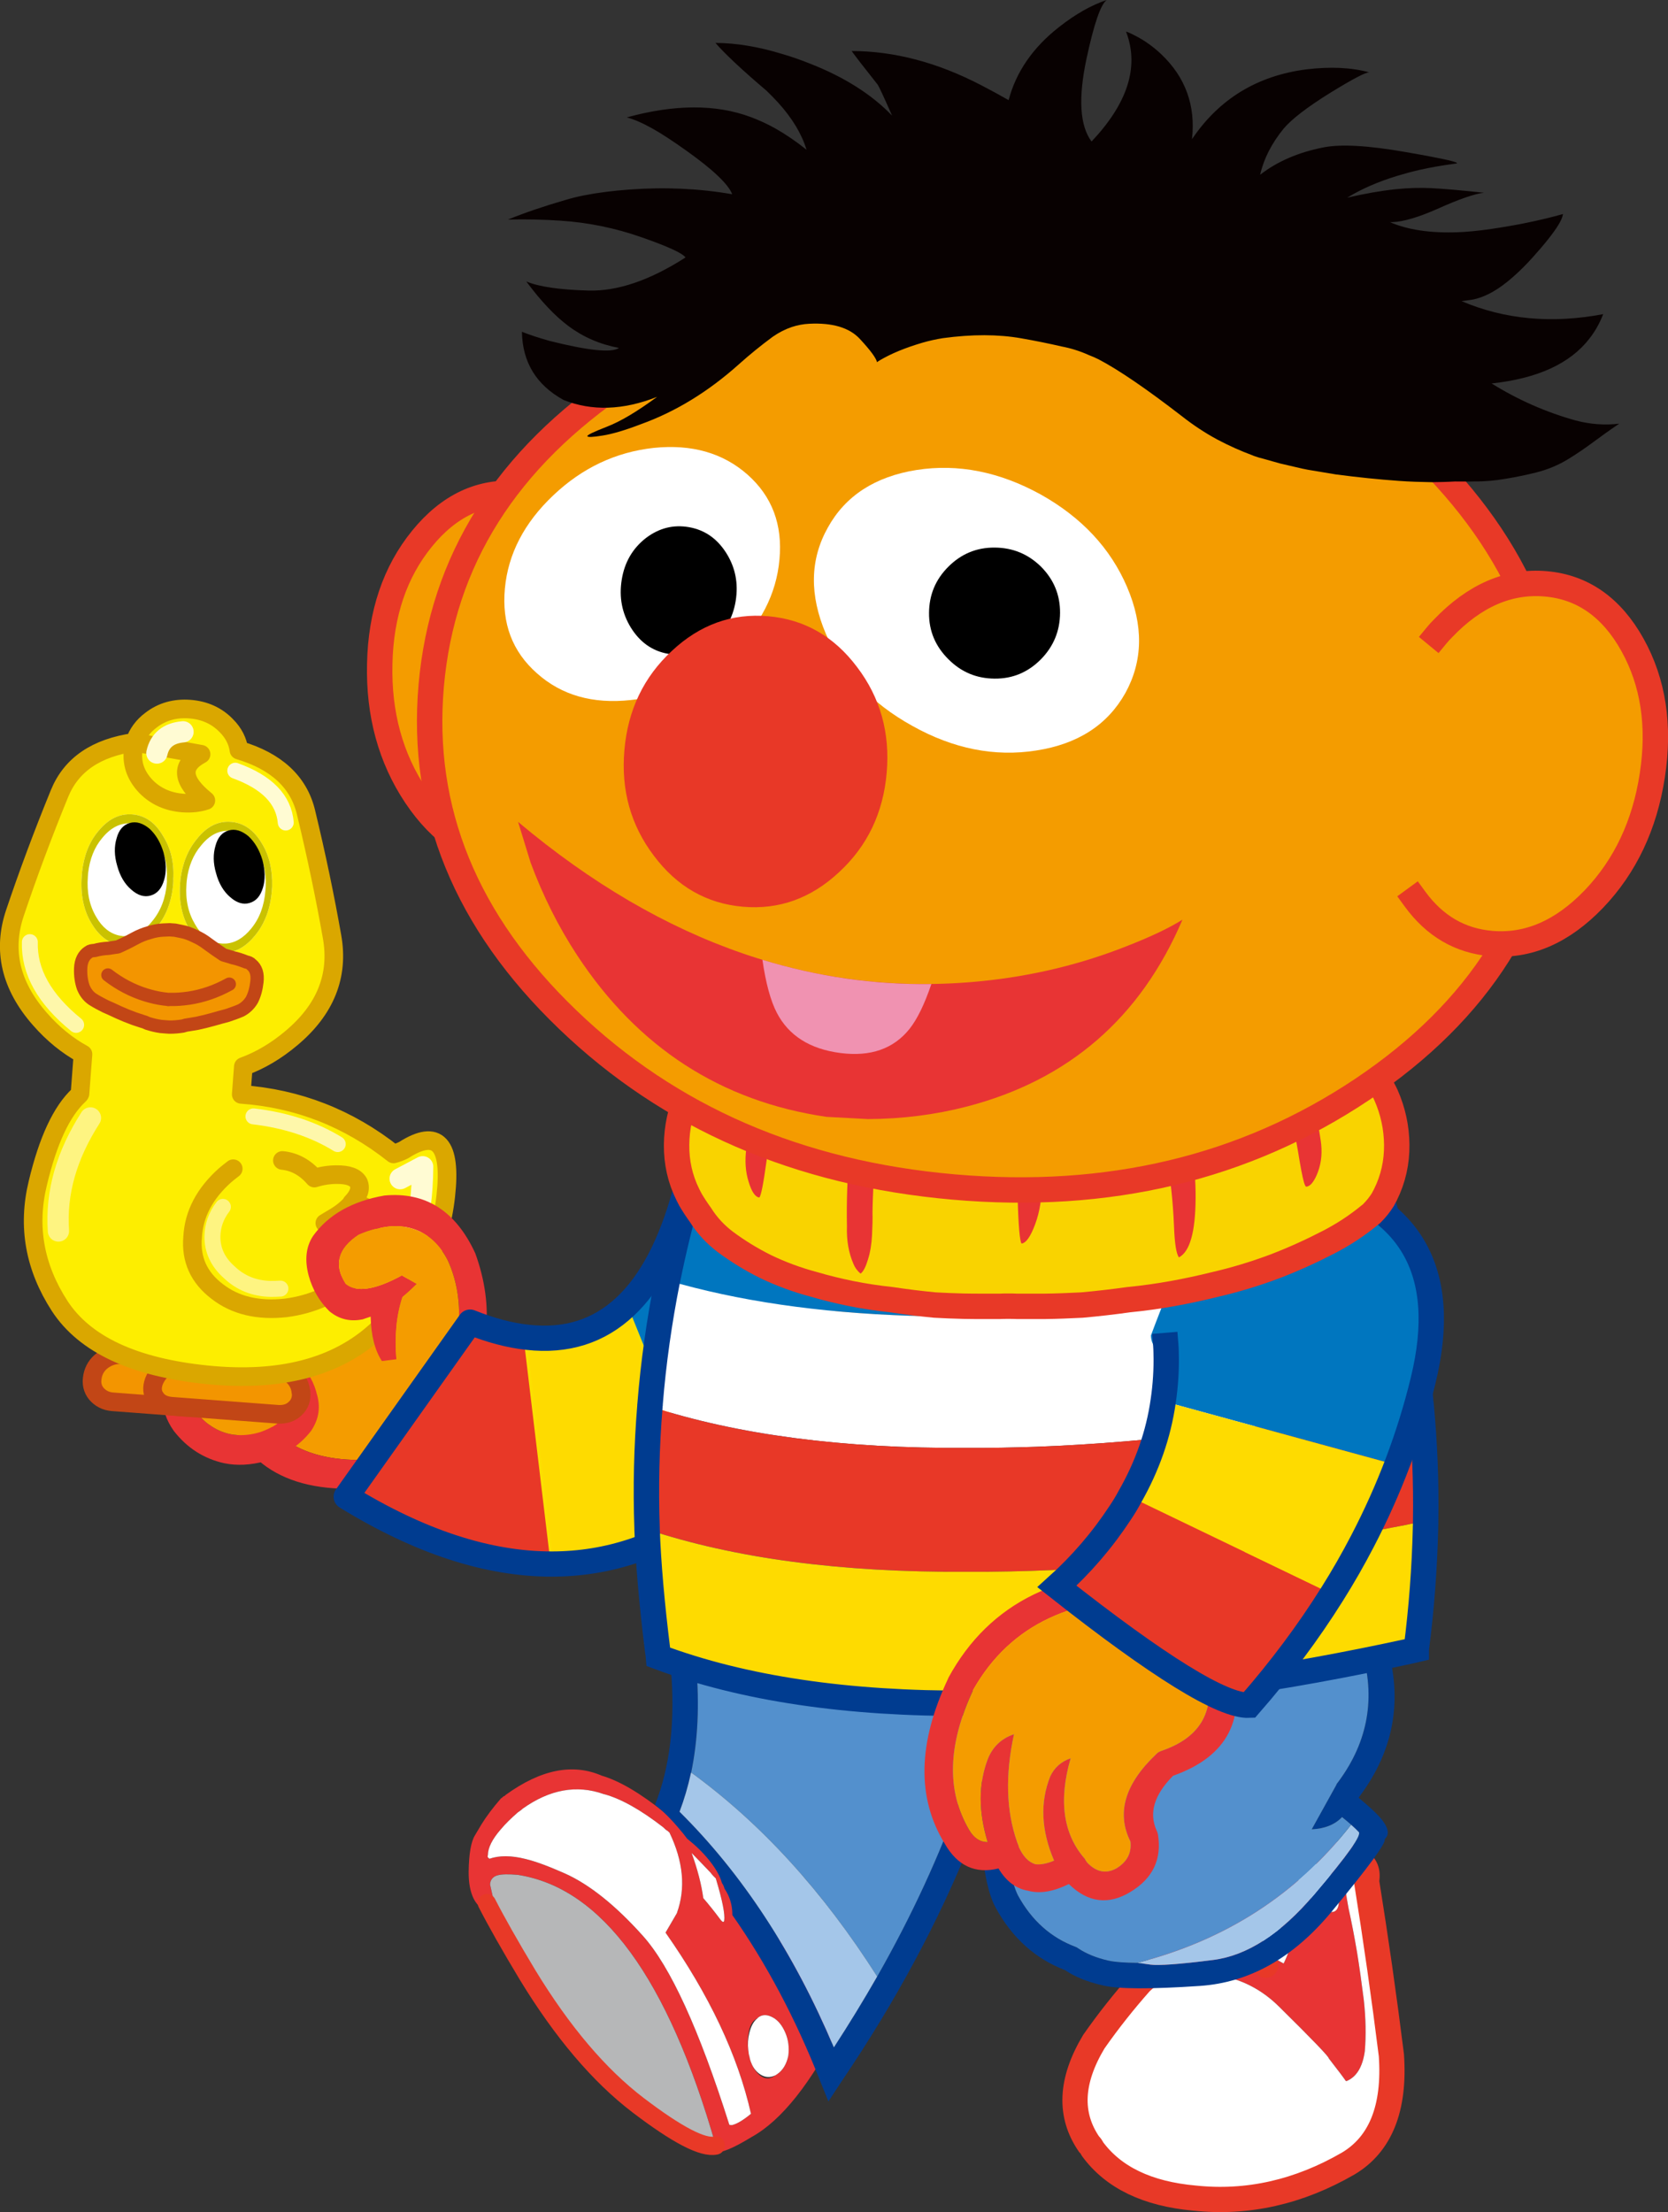 <?xml version="1.0" encoding="UTF-8" standalone="no"?>
<!-- Created with Inkscape (http://www.inkscape.org/) -->

<svg
   xmlns:dc="http://purl.org/dc/elements/1.1/"
   xmlns:cc="http://creativecommons.org/ns#"
   xmlns:rdf="http://www.w3.org/1999/02/22-rdf-syntax-ns#"
   xmlns:svg="http://www.w3.org/2000/svg"
   xmlns="http://www.w3.org/2000/svg"
   xmlns:sodipodi="http://sodipodi.sourceforge.net/DTD/sodipodi-0.dtd"
   xmlns:inkscape="http://www.inkscape.org/namespaces/inkscape"
   width="141.413"
   height="187.462"
   id="svg5696"
   version="1.1"
   inkscape:version="0.48.4 r9939"
   sodipodi:docname="ernie6.svg">
  <rect width="100%" height="100%" fill="#333333" stroke="none"/>
  <defs
     id="defs5698">
    <clipPath
       id="SVGID_2_">
      <rect
         height="88.863"
         width="111.498"
         y="518.962"
         x="382.05"
         id="use1087" />
    </clipPath>
    <clipPath
       id="SVGID_4_">
      <rect
         height="41.315"
         width="49.585"
         y="525.194"
         x="389.847"
         id="use1111" />
    </clipPath>
  </defs>
  <sodipodi:namedview
     id="base"
     pagecolor="#ffffff"
     bordercolor="#666666"
     borderopacity="1.0"
     inkscape:pageopacity="0.0"
     inkscape:pageshadow="2"
     inkscape:zoom="0.77472527"
     inkscape:cx="62.228967"
     inkscape:cy="127.82706"
     inkscape:current-layer="layer1"
     inkscape:document-units="px"
     showgrid="false"
     inkscape:window-width="763"
     inkscape:window-height="591"
     inkscape:window-x="592"
     inkscape:window-y="97"
     inkscape:window-maximized="0"
     fit-margin-top="0"
     fit-margin-left="0"
     fit-margin-right="0"
     fit-margin-bottom="0" />
  <g
     id="layer1"
     inkscape:label="Layer 1"
     inkscape:groupmode="layer"
     transform="translate(-255.714,-25.472)">
    <g
       transform="translate(-8.648,-281.559)"
       id="g417">
      <path
         inkscape:connector-curvature="0"
         style="fill:#f49c00"
         d="m 301.62,420.597 c 1.075,0.356 1.873,1.24 2.375,2.646 0.513,1.408 -1.123,3.704 -4.916,6.877 l -1.467,0.456 c -6.443,0.8 -10.388,-1.053 -11.843,-5.558 -2.499,-6.222 -0.319,-10.935 6.555,-14.146 l 9.296,9.725 z m -0.138,1.132 0.409,-0.64 -0.015,-0.036 c -0.116,0.197 -0.248,0.426 -0.394,0.676"
         id="path419" />
      <path
         inkscape:connector-curvature="0"
         style="fill:#f18900"
         d="m 301.891,421.09 -0.409,0.64 c 0.146,-0.25 0.278,-0.479 0.394,-0.676 l 0.015,0.036 z"
         id="path421" />
      <path
         inkscape:connector-curvature="0"
         style="fill:#e83434"
         d="m 297.612,430.575 -0.669,2.406 c -7.189,0.945 -11.682,-1.243 -13.473,-6.539 l 2.299,-1.425 c 1.455,4.505 5.4,6.358 11.843,5.558"
         id="path423" />
      <path
         inkscape:connector-curvature="0"
         style="fill:#e83434"
         d="m 291.177,424.979 c 0.006,0.025 0.003,0.036 0.002,0.046 0.393,1.182 0.239,2.266 -0.453,3.28 -0.957,1.222 -2.252,2.076 -3.895,2.561 -1.213,0.327 -2.371,0.39 -3.446,0.17 -1.733,-0.38 -3.167,-1.295 -4.293,-2.749 -0.645,-0.9 -0.984,-1.925 -1.008,-3.052 0.032,-0.636 0.118,-1.205 0.263,-1.709 0.917,-2.191 2.974,-3.474 6.166,-3.84 0.396,0.437 0.634,0.65 0.716,0.641 l -1.544,0.902 c -1.88,0.993 -2.93,2.289 -3.129,3.907 0.029,0.83 0.35,1.55 0.957,2.147 0.208,0.198 0.407,0.37 0.613,0.507 l 0.073,0.038 0.018,0.025 c 1.241,0.845 2.666,1.022 4.254,0.529 1.63,-0.6 2.41,-1.404 2.343,-2.414 -0.226,-1.472 -1.639,-2.383 -4.223,-2.75 l 0.01,-1.581 1.486,-0.108 c 2.7,-0.036 4.404,1.118 5.09,3.45 l 0,0 z"
         id="path425" />
      <polygon
         style="fill:#d04215"
         points="291.187,424.98 291.177,424.979 291.179,424.956 "
         id="polygon427" />
      <path
         inkscape:connector-curvature="0"
         style="fill:#0076bf"
         d="m 285.244,420.307 -0.015,0.02 0.015,-0.02 z"
         id="path429" />
      <path
         inkscape:connector-curvature="0"
         style="fill:#f49c00"
         d="m 285.229,420.326 0.015,-0.02 c 0.545,0.759 0.819,1.161 0.843,1.223 l -1.486,0.108 -0.01,1.581 c 2.584,0.367 3.997,1.278 4.223,2.75 0.067,1.01 -0.713,1.814 -2.343,2.414 -1.588,0.493 -3.013,0.315 -4.254,-0.529 l -0.018,-0.025 -0.073,-0.038 c -0.205,-0.137 -0.405,-0.309 -0.613,-0.507 -0.606,-0.598 -0.928,-1.317 -0.957,-2.147 0.199,-1.618 1.249,-2.914 3.129,-3.907 l 1.544,-0.903 z"
         id="path431" />
      <path
         inkscape:connector-curvature="0"
         style="fill:#e83434"
         d="m 288.833,413.614 -0.714,2.396 -1.843,-1.006 c -1.793,-1.032 -4.305,-2.155 -7.524,-3.354 -2.521,-0.929 -4.222,-0.443 -5.112,1.454 -0.523,1.365 -0.323,2.523 0.618,3.456 0.998,0.916 2.525,1.628 4.578,2.155 2.601,0.795 5.412,1.314 8.407,1.559 l -0.085,1.419 c -2.99,0.329 -5.729,0.256 -8.228,-0.21 -2.984,-0.643 -5.144,-1.612 -6.486,-2.934 -1.715,-1.684 -2.202,-3.833 -1.462,-6.454 l 0.032,-0.121 0.062,-0.083 c 1.656,-3.346 4.531,-4.259 8.634,-2.725 3.113,1.149 6.159,2.628 9.123,4.448"
         id="path433" />
      <path
         inkscape:connector-curvature="0"
         style="fill:#f49c00"
         d="m 287.243,420.274 c -2.995,-0.244 -5.806,-0.764 -8.407,-1.559 -2.053,-0.527 -3.58,-1.239 -4.578,-2.155 -0.941,-0.933 -1.141,-2.091 -0.618,-3.456 0.89,-1.897 2.591,-2.383 5.112,-1.454 3.219,1.199 5.731,2.322 7.524,3.354 l 1.843,1.006 -0.876,4.264 z"
         id="path435" />
      <path
         inkscape:connector-curvature="0"
         style="fill:#f49c00"
         d="m 279.961,404.398 c 1.302,-1.826 2.984,-2.533 5.055,-2.118 4.024,0.8 7.444,4.027 10.235,9.682 l -6.522,4.042 c -0.967,-2.427 -2.799,-4.164 -5.485,-5.203 -1.759,-0.499 -2.916,-1.365 -3.493,-2.6 -0.563,-1.186 -0.491,-2.458 0.21,-3.803"
         id="path437" />
      <path
         inkscape:connector-curvature="0"
         style="fill:none;stroke:#e83927;stroke-width:2.259;stroke-linecap:square;stroke-linejoin:round;stroke-miterlimit:10"
         d="m 295.251,411.962 c -2.791,-5.654 -6.211,-8.882 -10.235,-9.682 -2.071,-0.415 -3.753,0.292 -5.055,2.118 -0.702,1.345 -0.773,2.616 -0.21,3.803 0.577,1.234 1.734,2.101 3.493,2.6 2.686,1.039 4.518,2.776 5.485,5.203"
         id="path439" />
      <rect
         x="269.859"
         y="374.163"
         transform="matrix(-0.997,-0.075,0.075,-0.997,529.288,782.302)"
         style="fill:#ffffff"
         width="19.068"
         height="14.018"
         id="rect441" />
      <path
         inkscape:connector-curvature="0"
         style="fill:#f39500"
         d="m 281.101,422.324 c 0.584,0.045 1.042,0.281 1.371,0.691 0.353,0.411 0.476,0.895 0.365,1.45 l -10e-4,0.022 c -0.109,0.558 -0.415,1.01 -0.916,1.355 -0.48,0.348 -1.011,0.511 -1.596,0.469 l -6.404,-0.484 c -0.584,-0.043 -1.041,-0.282 -1.394,-0.692 -0.331,-0.411 -0.43,-0.893 -0.321,-1.45 l 0.001,-0.021 c 0.111,-0.558 0.393,-1.011 0.871,-1.36 0.502,-0.346 1.035,-0.508 1.619,-0.464 l 6.405,0.484 z"
         id="path443" />
      <path
         inkscape:connector-curvature="0"
         style="fill:none;stroke:#c24616;stroke-width:1.578;stroke-linecap:round;stroke-linejoin:round;stroke-miterlimit:10"
         d="m 281.101,422.324 -6.405,-0.483 c -0.584,-0.044 -1.117,0.118 -1.619,0.464 -0.478,0.35 -0.76,0.803 -0.871,1.36 l -0.001,0.021 c -0.109,0.558 -0.01,1.039 0.321,1.45 0.353,0.41 0.81,0.649 1.394,0.692 l 6.404,0.484 c 0.585,0.042 1.116,-0.121 1.596,-0.469 0.501,-0.346 0.807,-0.798 0.916,-1.355 l 10e-4,-0.022 c 0.111,-0.556 -0.012,-1.039 -0.365,-1.45 -0.329,-0.411 -0.787,-0.647 -1.371,-0.692 z"
         id="path445" />
      <path
         inkscape:connector-curvature="0"
         style="fill:#f39500"
         d="m 278.607,422.724 c 0.592,-0.339 1.19,-0.499 1.797,-0.452 l 6.742,0.509 0.314,0.025 c 0.608,0.045 1.154,0.29 1.62,0.708 0.487,0.42 0.744,0.917 0.791,1.484 l 0.021,0.022 c 0.048,0.571 -0.122,1.032 -0.51,1.385 -0.367,0.357 -0.876,0.522 -1.485,0.478 l -9.056,-0.684 c -0.582,-0.066 -1.018,-0.278 -1.282,-0.684 -0.308,-0.409 -0.339,-0.887 -0.139,-1.436 0.221,-0.546 0.619,-1.014 1.187,-1.355"
         id="path447" />
      <path
         inkscape:connector-curvature="0"
         style="fill:none;stroke:#c24616;stroke-width:1.578;stroke-linecap:round;stroke-linejoin:round;stroke-miterlimit:10"
         d="m 287.146,422.78 -6.742,-0.509 c -0.607,-0.047 -1.205,0.113 -1.797,0.452 -0.568,0.342 -0.966,0.81 -1.187,1.356 -0.2,0.549 -0.169,1.026 0.139,1.436 0.264,0.405 0.7,0.617 1.282,0.684 l 9.056,0.684 c 0.609,0.045 1.118,-0.12 1.485,-0.478 0.388,-0.353 0.558,-0.813 0.51,-1.385 l -0.021,-0.022 c -0.047,-0.567 -0.304,-1.064 -0.791,-1.484 -0.466,-0.418 -1.012,-0.663 -1.62,-0.708"
         id="path449" />
      <path
         inkscape:connector-curvature="0"
         style="fill:#fdee00"
         d="m 275.788,369.937 c 0.238,-0.727 0.693,-1.372 1.387,-1.883 0.935,-0.721 2.043,-1.022 3.279,-0.928 1.236,0.094 2.286,0.557 3.104,1.409 0.61,0.611 0.963,1.317 1.064,2.07 3.16,0.939 5.063,2.688 5.683,5.267 0.895,3.705 1.624,7.219 2.209,10.541 0.586,3.299 -0.555,6.174 -3.452,8.599 -1.28,1.079 -2.629,1.881 -4.07,2.405 l -0.177,2.358 c 4.788,0.34 9.091,2.021 12.908,5.045 0.299,-0.07 0.58,-0.184 0.862,-0.32 2.873,-1.84 4.063,-0.53 3.57,3.886 -0.495,4.46 -2.452,8.246 -5.854,11.403 -3.377,3.11 -8.175,4.376 -14.388,3.75 -6.191,-0.627 -10.361,-2.568 -12.487,-5.826 -2.128,-3.279 -2.747,-6.738 -1.861,-10.402 0.861,-3.618 2.02,-6.108 3.48,-7.466 0.024,-0.021 0.073,-0.062 0.099,-0.128 l 0.254,-3.349 c -1.347,-0.735 -2.56,-1.73 -3.642,-2.967 -2.497,-2.831 -3.197,-5.846 -2.12,-9.019 1.077,-3.197 2.324,-6.561 3.768,-10.091 0.998,-2.454 3.119,-3.898 6.384,-4.354 -0.087,0.265 -0.132,0.556 -0.153,0.848 -0.084,1.102 0.297,2.056 1.114,2.91 0.819,0.83 1.868,1.292 3.104,1.388 0.697,0.051 1.358,-0.012 1.961,-0.215 -2.067,-1.67 -2.194,-2.969 -0.406,-3.918 -1.788,0.949 -1.661,2.248 0.406,3.918 -0.603,0.203 -1.264,0.266 -1.961,0.215 -1.236,-0.096 -2.285,-0.558 -3.104,-1.388 -0.817,-0.854 -1.198,-1.808 -1.114,-2.91 0.021,-0.292 0.066,-0.583 0.153,-0.848 m -0.212,6.109 c -1.078,-0.08 -2.041,0.389 -2.887,1.432 -0.77,0.915 -1.219,2.079 -1.371,3.468 -0.007,0.114 -0.016,0.225 -0.025,0.339 -0.115,1.528 0.146,2.859 0.808,3.97 0.602,1.017 1.346,1.64 2.258,1.82 l 0.787,0.06 c 0.908,-0.045 1.737,-0.547 2.461,-1.464 0.845,-0.999 1.325,-2.273 1.441,-3.801 0.007,-0.112 0.016,-0.226 0.003,-0.34 0.082,-1.394 -0.21,-2.615 -0.856,-3.636 -0.659,-1.156 -1.54,-1.764 -2.619,-1.848 m 8.361,0.633 c -1.078,-0.082 -2.041,0.387 -2.866,1.433 -0.769,0.914 -1.241,2.076 -1.413,3.464 -0.01,0.112 -0.019,0.226 -0.026,0.337 -0.116,1.528 0.167,2.861 0.852,3.975 0.578,1.016 1.323,1.637 2.236,1.818 l 0.765,0.059 c 0.929,-0.043 1.759,-0.546 2.506,-1.461 0.821,-1 1.302,-2.274 1.417,-3.803 0.008,-0.111 0.016,-0.225 0.025,-0.337 0.038,-1.398 -0.233,-2.618 -0.857,-3.636 -0.68,-1.159 -1.561,-1.767 -2.639,-1.849"
         id="path451" />
      <path
         inkscape:connector-curvature="0"
         style="fill:#cac200"
         d="m 272.689,377.478 c 0.846,-1.043 1.809,-1.512 2.887,-1.432 1.079,0.084 1.96,0.692 2.619,1.849 0.646,1.02 0.938,2.241 0.856,3.635 0.013,0.114 0.004,0.228 -0.003,0.34 -0.116,1.527 -0.596,2.802 -1.441,3.801 -0.724,0.917 -1.553,1.419 -2.461,1.464 l -0.787,-0.06 c -0.912,-0.181 -1.656,-0.804 -2.258,-1.82 -0.662,-1.11 -0.923,-2.441 -0.808,-3.97 0.009,-0.114 0.018,-0.225 0.025,-0.339 0.152,-1.389 0.601,-2.553 1.371,-3.468 m 5.82,4.35 c 0.007,-0.111 0.014,-0.201 -0.002,-0.293 0.068,-1.192 -0.191,-2.253 -0.736,-3.13 -0.579,-0.993 -1.33,-1.525 -2.253,-1.594 -0.921,-0.07 -1.764,0.341 -2.489,1.237 -0.669,0.785 -1.062,1.795 -1.197,2.982 -0.007,0.09 -0.013,0.18 -0.021,0.293 -0.1,1.326 0.132,2.45 0.713,3.422 0.5,0.873 1.16,1.397 1.939,1.569 l 0.334,0.049 0.339,0.002 c 0.796,-0.055 1.505,-0.474 2.13,-1.264 0.722,-0.871 1.142,-1.947 1.243,-3.273"
         id="path453" />
      <path
         inkscape:connector-curvature="0"
         style="fill:#cac200"
         d="m 281.071,378.112 c 0.825,-1.046 1.788,-1.515 2.866,-1.433 1.078,0.082 1.959,0.69 2.639,1.849 0.624,1.018 0.895,2.238 0.857,3.636 -0.009,0.112 -0.017,0.226 -0.025,0.337 -0.115,1.528 -0.596,2.803 -1.417,3.803 -0.748,0.915 -1.577,1.418 -2.506,1.461 l -0.765,-0.059 c -0.913,-0.182 -1.658,-0.803 -2.236,-1.818 -0.685,-1.113 -0.968,-2.446 -0.852,-3.975 0.007,-0.111 0.016,-0.225 0.026,-0.337 0.172,-1.388 0.644,-2.55 1.413,-3.464 m -0.877,3.551 c -0.009,0.089 -0.015,0.178 -0.023,0.291 -0.1,1.326 0.153,2.453 0.736,3.424 0.5,0.873 1.138,1.396 1.916,1.568 l 0.335,0.047 0.338,0.004 c 0.796,-0.053 1.506,-0.473 2.153,-1.262 0.72,-0.871 1.118,-1.949 1.219,-3.275 0.007,-0.113 0.015,-0.201 0.022,-0.293 0.044,-1.193 -0.191,-2.251 -0.734,-3.129 -0.583,-0.993 -1.355,-1.525 -2.276,-1.595 -0.923,-0.071 -1.744,0.343 -2.468,1.238 -0.669,0.786 -1.084,1.793 -1.218,2.982"
         id="path455" />
      <path
         inkscape:connector-curvature="0"
         style="fill:none;stroke:#daa700;stroke-width:1.578;stroke-linecap:round;stroke-linejoin:round;stroke-miterlimit:10"
         d="m 281.408,370.95 c -1.788,0.949 -1.661,2.248 0.406,3.918 -0.603,0.203 -1.264,0.266 -1.961,0.215 -1.236,-0.096 -2.285,-0.558 -3.104,-1.388 -0.817,-0.854 -1.198,-1.808 -1.114,-2.91 0.021,-0.292 0.066,-0.583 0.153,-0.848 0.238,-0.727 0.693,-1.372 1.387,-1.883 0.935,-0.721 2.043,-1.022 3.279,-0.928 1.236,0.094 2.286,0.557 3.104,1.409 0.61,0.611 0.963,1.317 1.064,2.07 3.16,0.939 5.063,2.688 5.683,5.267 0.895,3.705 1.624,7.219 2.209,10.541 0.586,3.299 -0.555,6.174 -3.452,8.599 -1.28,1.079 -2.629,1.881 -4.07,2.405 l -0.177,2.358 c 4.788,0.34 9.091,2.021 12.908,5.045 0.299,-0.07 0.58,-0.184 0.862,-0.32 2.873,-1.84 4.063,-0.53 3.57,3.886 -0.495,4.46 -2.452,8.246 -5.854,11.403 -3.377,3.11 -8.175,4.376 -14.388,3.75 -6.191,-0.627 -10.361,-2.568 -12.487,-5.826 -2.128,-3.279 -2.747,-6.738 -1.861,-10.402 0.861,-3.618 2.02,-6.108 3.48,-7.466 0.024,-0.021 0.073,-0.062 0.099,-0.128 l 0.254,-3.349 c -1.347,-0.735 -2.56,-1.73 -3.642,-2.967 -2.497,-2.831 -3.197,-5.846 -2.12,-9.019 1.077,-3.197 2.324,-6.561 3.768,-10.091 0.998,-2.455 3.119,-3.899 6.384,-4.355 l 5.62,1.014 z"
         id="path457" />
      <path
         inkscape:connector-curvature="0"
         d="m 286.609,379.909 c 0.229,0.854 0.259,1.647 0.05,2.331 -0.214,0.73 -0.585,1.154 -1.14,1.315 -0.553,0.162 -1.106,-0.016 -1.655,-0.508 -0.554,-0.472 -0.955,-1.158 -1.183,-2.012 -0.252,-0.855 -0.26,-1.624 -0.049,-2.332 0.189,-0.709 0.559,-1.133 1.114,-1.294 0.555,-0.161 1.107,0.016 1.682,0.489 0.527,0.492 0.928,1.157 1.181,2.011"
         id="path459" />
      <path
         inkscape:connector-curvature="0"
         d="m 278.226,379.274 c 0.229,0.856 0.259,1.649 0.049,2.334 -0.212,0.729 -0.584,1.153 -1.137,1.315 -0.556,0.162 -1.107,-0.016 -1.658,-0.51 -0.551,-0.471 -0.952,-1.155 -1.182,-2.01 -0.252,-0.854 -0.263,-1.625 -0.05,-2.332 0.19,-0.709 0.56,-1.133 1.115,-1.295 0.555,-0.161 1.107,0.018 1.681,0.489 0.528,0.492 0.929,1.156 1.182,2.009"
         id="path461" />
      <path
         inkscape:connector-curvature="0"
         style="fill:#f39500"
         d="m 282.002,387.042 c 0.449,0.328 0.879,0.632 1.31,0.913 0.287,0.089 0.553,0.153 0.794,0.239 0.334,0.071 0.711,0.191 1.126,0.357 0.178,0.037 0.333,0.094 0.437,0.215 0.405,0.323 0.549,0.81 0.477,1.459 -0.066,0.582 -0.196,1.092 -0.433,1.549 -0.234,0.39 -0.549,0.682 -0.926,0.881 -0.396,0.174 -0.792,0.302 -1.163,0.432 -0.392,0.105 -0.806,0.21 -1.223,0.336 -0.439,0.125 -0.876,0.229 -1.335,0.328 -0.251,0.05 -0.504,0.076 -0.756,0.125 -0.136,0.013 -0.274,0.047 -0.437,0.103 -0.388,0.062 -0.798,0.099 -1.183,0.091 -0.022,-10e-4 -0.066,-0.004 -0.112,-0.009 l -0.067,-0.003 c -0.045,-0.004 -0.09,-0.008 -0.135,-0.012 l -0.044,-0.002 c -0.046,-0.004 -0.09,-0.008 -0.136,-0.011 -0.022,-0.002 -0.044,-0.003 -0.066,-0.006 -0.046,-0.003 -0.09,-0.006 -0.115,-0.008 -0.401,-0.054 -0.779,-0.149 -1.153,-0.269 -0.153,-0.079 -0.306,-0.137 -0.441,-0.168 -0.241,-0.086 -0.462,-0.147 -0.703,-0.234 -0.462,-0.17 -0.879,-0.338 -1.294,-0.527 -0.394,-0.188 -0.765,-0.352 -1.136,-0.516 -0.371,-0.186 -0.719,-0.37 -1.087,-0.602 -0.364,-0.252 -0.609,-0.588 -0.782,-1.008 -0.167,-0.488 -0.24,-1.011 -0.218,-1.6 0.027,-0.653 0.265,-1.109 0.668,-1.373 0.121,-0.104 0.304,-0.135 0.509,-0.142 0.391,-0.106 0.78,-0.168 1.166,-0.184 0.252,-0.049 0.525,-0.074 0.801,-0.12 0.49,-0.212 0.96,-0.448 1.432,-0.706 0.4,-0.219 0.82,-0.391 1.213,-0.495 0.393,-0.13 0.806,-0.211 1.191,-0.227 0.16,-0.012 0.364,-0.019 0.568,-0.025 0.068,0.005 0.133,0.01 0.202,0.016 0.021,0 0.021,0 0.045,0.003 0.067,0.005 0.134,0.011 0.203,0.015 0.199,0.039 0.379,0.073 0.534,0.109 0.401,0.074 0.775,0.216 1.144,0.402 0.393,0.167 0.761,0.397 1.125,0.674"
         id="path463" />
      <path
         inkscape:connector-curvature="0"
         style="fill:none;stroke:#c24616;stroke-width:1.127;stroke-linecap:round;stroke-linejoin:round;stroke-miterlimit:10"
         d="m 282.002,387.042 c -0.364,-0.277 -0.732,-0.507 -1.125,-0.672 -0.369,-0.187 -0.743,-0.328 -1.144,-0.402 -0.155,-0.036 -0.335,-0.07 -0.534,-0.109 -0.069,-0.004 -0.136,-0.01 -0.203,-0.015 -0.024,-0.003 -0.024,-0.003 -0.045,-0.003 -0.069,-0.006 -0.134,-0.011 -0.202,-0.016 -0.204,0.007 -0.408,0.014 -0.568,0.025 -0.385,0.016 -0.798,0.097 -1.191,0.227 -0.393,0.104 -0.813,0.276 -1.213,0.495 -0.472,0.258 -0.942,0.494 -1.432,0.706 -0.276,0.046 -0.549,0.071 -0.801,0.12 -0.386,0.016 -0.775,0.077 -1.166,0.184 -0.205,0.007 -0.388,0.038 -0.509,0.142 -0.403,0.264 -0.641,0.72 -0.668,1.373 -0.022,0.589 0.051,1.111 0.218,1.6 0.173,0.42 0.418,0.756 0.782,1.008 0.368,0.231 0.715,0.416 1.087,0.602 0.37,0.164 0.742,0.327 1.136,0.516 0.415,0.189 0.831,0.357 1.293,0.527 0.242,0.087 0.462,0.148 0.704,0.234 0.135,0.031 0.288,0.089 0.441,0.168 0.374,0.119 0.752,0.215 1.153,0.269 0.025,0.002 0.069,0.005 0.115,0.008 0.022,0.003 0.044,0.004 0.066,0.006 0.046,0.003 0.09,0.007 0.136,0.011 l 0.044,0.002 c 0.045,0.004 0.09,0.008 0.135,0.012 l 0.067,0.003 c 0.046,0.005 0.09,0.008 0.112,0.009 0.385,0.008 0.795,-0.029 1.183,-0.091 0.163,-0.056 0.301,-0.09 0.437,-0.103 0.252,-0.049 0.502,-0.075 0.756,-0.125 0.459,-0.1 0.896,-0.203 1.335,-0.328 0.417,-0.126 0.831,-0.23 1.223,-0.336 0.371,-0.13 0.767,-0.258 1.163,-0.432 0.377,-0.199 0.692,-0.491 0.926,-0.881 0.237,-0.457 0.367,-0.967 0.433,-1.549 0.072,-0.649 -0.072,-1.136 -0.477,-1.459 -0.104,-0.121 -0.259,-0.178 -0.437,-0.215 -0.415,-0.166 -0.792,-0.286 -1.126,-0.357 -0.241,-0.086 -0.508,-0.15 -0.794,-0.239 -0.431,-0.283 -0.861,-0.587 -1.31,-0.915 z m 1.801,3.392 c -1.11,0.615 -2.247,1.007 -3.435,1.187 -0.526,0.074 -1.071,0.124 -1.612,0.104 -0.045,-0.002 -0.09,-0.006 -0.116,0.015 -0.111,-0.03 -0.221,-0.038 -0.335,-0.047 -0.536,-0.063 -1.07,-0.194 -1.578,-0.347 -1.148,-0.357 -2.215,-0.912 -3.218,-1.688"
         id="path465" />
      <path
         inkscape:connector-curvature="0"
         style="fill:none;stroke:#daa700;stroke-width:1.578;stroke-linecap:round;stroke-linejoin:round;stroke-miterlimit:10"
         d="m 294.77,412.214 c 0.125,-0.148 0.247,-0.275 0.346,-0.403 0.69,-0.741 0.918,-1.378 0.667,-1.938 -0.212,-0.49 -0.753,-0.78 -1.604,-0.913 -10e-4,0.023 -0.003,0.045 -0.029,0.089 -0.419,0.465 -0.949,0.876 -1.584,1.237 -0.214,0.118 -0.429,0.262 -0.664,0.4 m -3.599,-5.312 c 1.032,0.102 1.943,0.6 2.711,1.494 0.648,-0.201 1.266,-0.289 1.853,-0.291 1.019,-0.013 1.634,0.214 1.893,0.686 0.211,0.491 0.031,1.064 -0.581,1.696 m -0.632,4.18 c 0.474,-0.283 0.881,-0.59 1.223,-0.925 1.601,0.347 1.552,1.292 -0.125,2.86 -1.724,1.565 -3.738,2.497 -6.067,2.797 -2.345,0.253 -4.277,-0.21 -5.793,-1.387 -1.562,-1.18 -2.259,-2.727 -2.093,-4.609 0.103,-1.961 1.025,-3.699 2.745,-5.24 0.22,-0.189 0.458,-0.373 0.699,-0.56"
         id="path467" />
      <path
         inkscape:connector-curvature="0"
         style="fill:none;stroke:#fef481;stroke-width:1.352;stroke-linecap:round;stroke-linejoin:round;stroke-miterlimit:10"
         d="m 288.138,416.234 c -0.296,0.023 -0.567,0.023 -0.862,0.024 -1.375,-0.035 -2.537,-0.508 -3.485,-1.417 -0.975,-0.863 -1.441,-1.895 -1.42,-3.067 0.023,-0.88 0.31,-1.717 0.887,-2.466"
         id="path469" />
      <path
         inkscape:connector-curvature="0"
         style="fill:none;stroke:#fef7aa;stroke-width:1.352;stroke-linecap:round;stroke-linejoin:round;stroke-miterlimit:10"
         d="m 285.849,401.64 c 2.755,0.321 5.137,1.112 7.146,2.348"
         id="path471" />
      <path
         inkscape:connector-curvature="0"
         style="fill:none;stroke:#fef481;stroke-width:1.803;stroke-linecap:round;stroke-linejoin:round;stroke-miterlimit:10"
         d="m 269.317,411.354 c -0.229,-3.249 0.69,-6.435 2.712,-9.583"
         id="path473" />
      <path
         inkscape:connector-curvature="0"
         style="fill:none;stroke:#fffbd3;stroke-width:1.803;stroke-linecap:round;stroke-linejoin:round;stroke-miterlimit:10"
         d="m 298.288,406.919 1.908,-1.01 c -0.031,2.508 -0.269,4.162 -0.711,4.92"
         id="path475" />
      <path
         inkscape:connector-curvature="0"
         style="fill:none;stroke:#fef7aa;stroke-width:1.352;stroke-linecap:round;stroke-linejoin:round;stroke-miterlimit:10"
         d="m 266.893,386.873 c -0.074,2.481 1.22,4.815 3.924,7.011"
         id="path477" />
      <path
         inkscape:connector-curvature="0"
         style="fill:none;stroke:#fffbd3;stroke-width:1.352;stroke-linecap:round;stroke-linejoin:round;stroke-miterlimit:10"
         d="m 284.309,372.345 c 2.685,0.971 4.111,2.435 4.279,4.39"
         id="path479" />
      <path
         inkscape:connector-curvature="0"
         style="fill:none;stroke:#fffbd3;stroke-width:1.803;stroke-linecap:round;stroke-linejoin:round;stroke-miterlimit:10"
         d="m 277.664,370.849 c 0.242,-1.09 0.987,-1.69 2.214,-1.8"
         id="path481" />
      <path
         inkscape:connector-curvature="0"
         style="fill:#e83434"
         d="m 303.232,426.057 -1.488,-0.543 c 1.84,-4.6 2.032,-8.488 0.586,-11.662 -0.624,-1.229 -1.486,-2.078 -2.563,-2.541 -1.038,-0.432 -2.199,-0.483 -3.473,-0.142 l -0.08,0.008 c -0.455,0.105 -0.942,0.273 -1.451,0.495 -1.76,1.161 -2.126,2.543 -1.097,4.156 0.91,0.763 2.501,0.523 4.766,-0.713 l 1.262,0.723 c -0.416,0.421 -0.824,0.786 -1.213,1.108 -0.506,1.54 -0.685,3.297 -0.512,5.276 l -1.23,0.152 c -0.607,-0.93 -0.917,-2.186 -0.953,-3.765 l -0.585,0.198 c -0.05,0.025 -0.099,0.041 -0.155,0.043 -1.033,0.199 -1.946,-0.029 -2.758,-0.696 -0.841,-0.834 -1.426,-1.829 -1.751,-2.997 -0.363,-1.346 -0.237,-2.473 0.369,-3.387 1.297,-1.804 3.317,-2.945 6.049,-3.424 3.484,-0.324 6.046,1.298 7.703,4.899 1.668,4.611 1.191,8.886 -1.426,12.812"
         id="path483" />
      <path
         inkscape:connector-curvature="0"
         style="fill:#f49c00"
         d="m 301.744,425.514 -3.588,-1.321 -0.187,-1.97 c -0.173,-1.979 0.006,-3.736 0.512,-5.276 0.389,-0.322 0.797,-0.688 1.213,-1.108 l -1.262,-0.723 c -2.265,1.236 -3.856,1.476 -4.766,0.713 -1.029,-1.613 -0.663,-2.995 1.097,-4.156 0.509,-0.222 0.996,-0.39 1.451,-0.495 l 0.08,-0.008 c 1.274,-0.342 2.435,-0.29 3.472,0.142 1.078,0.463 1.94,1.312 2.564,2.541 1.446,3.172 1.254,7.061 -0.586,11.661"
         id="path485" />
      <path
         inkscape:connector-curvature="0"
         style="fill:#fedb00"
         d="m 309.092,420.362 c 3.283,0.366 6.04,-0.506 8.284,-2.617 l 0.13,0.119 6.973,17.28 c -4.132,2.948 -8.554,4.421 -13.301,4.432 l -2.186,-18.287 0.1,-0.927 z"
         id="path487" />
      <path
         inkscape:connector-curvature="0"
         style="fill:#e83827"
         d="m 309.092,420.362 -0.1,0.927 2.186,18.287 c -5.425,0.015 -11.248,-1.882 -17.465,-5.704 l 10.504,-14.797 c 1.737,0.696 3.367,1.126 4.875,1.287"
         id="path489" />
      <path
         inkscape:connector-curvature="0"
         style="fill:#0076bf"
         d="m 317.506,417.864 -0.13,-0.119 c 2.157,-2.024 3.829,-5.196 5.023,-9.498 9.256,0.481 13.566,5.373 12.913,14.683 -3.338,5.36 -6.946,9.443 -10.833,12.215 l -6.973,-17.281 z"
         id="path491" />
      <path
         inkscape:connector-curvature="0"
         style="fill:none;stroke:#fcdf00;stroke-width:0.267;stroke-linecap:square;stroke-linejoin:round;stroke-miterlimit:10"
         d="m 324.479,435.145 -6.973,-17.28 m -6.303,21.884 -0.025,-0.173 -2.186,-18.287"
         id="path493" />
      <path
         inkscape:connector-curvature="0"
         style="fill:none;stroke:#003c90;stroke-width:2.138;stroke-linecap:square;stroke-linejoin:round;stroke-miterlimit:10"
         d="m 322.399,408.247 c -1.194,4.302 -2.866,7.474 -5.023,9.498 -2.244,2.111 -5.001,2.983 -8.284,2.617 -1.508,-0.161 -3.138,-0.591 -4.875,-1.287 l -10.504,14.797 c 6.217,3.822 12.04,5.719 17.465,5.704 4.747,-0.011 9.169,-1.483 13.301,-4.432 3.887,-2.771 7.495,-6.854 10.833,-12.215"
         id="path495" />
      <path
         inkscape:connector-curvature="0"
         style="fill:#e83434"
         d="m 335.721,477.806 c -0.059,-0.301 -0.143,-0.522 -0.258,-0.678 -2.906,-3.01 -5.973,-6.732 -9.195,-11.142 -0.061,-0.067 -0.121,-0.135 -0.195,-0.226 -0.408,-0.364 -0.807,-0.781 -1.194,-1.252 -0.014,-0.021 -0.029,-0.043 -0.053,-0.057 -0.716,-0.717 -1.428,-1.421 -2.142,-2.109 -0.047,-0.046 -0.096,-0.075 -0.144,-0.124 -0.571,-0.472 -1.097,-0.942 -1.588,-1.405 -0.058,-0.04 -0.129,-0.102 -0.21,-0.157 -0.017,-0.002 -0.024,-0.015 -0.043,-0.017 -2.052,-1.644 -3.82,-2.688 -5.329,-3.13 -2.459,-1.066 -5.171,-0.52 -8.147,1.64 -0.014,0.025 -0.046,0.046 -0.093,0.092 -0.025,-0.016 -0.069,0.014 -0.147,0.082 -0.047,0.046 -0.084,0.085 -0.144,0.109 -0.711,0.822 -1.261,1.555 -1.669,2.224 -0.04,0.057 -0.215,0.357 -0.542,0.912 -0.337,0.545 -0.511,1.569 -0.533,3.064 -0.011,1.506 0.343,2.537 1.072,3.107 0.141,-0.046 0.3,-0.182 0.471,-0.434 l 0.313,-0.205 c 0.175,0.008 0.275,0.064 0.307,0.184 l -0.349,-1.561 c 0.028,-0.405 0.248,-0.656 0.624,-0.766 0.366,-0.102 0.945,-0.111 1.731,-0.042 7.133,1.111 12.729,8.754 16.781,22.937 -0.109,0.397 -0.091,0.568 0.061,0.516 0.4,0.139 1.396,-0.27 2.992,-1.243 2.522,-1.396 5.039,-4.562 7.541,-9.509 0.077,-0.282 0.113,-0.553 0.082,-0.81 m -7.262,0.333 c 0.026,-0.031 0.064,-0.043 0.104,-0.053 0.025,-0.031 0.057,-0.053 0.104,-0.101 0.347,-0.243 0.738,-0.237 1.191,0.005 0.445,0.231 0.802,0.659 1.075,1.284 0.265,0.61 0.352,1.262 0.262,1.972 -0.143,0.695 -0.456,1.227 -0.935,1.556 -0.054,0.035 -0.108,0.07 -0.141,0.093 -0.029,0.003 -0.05,0.018 -0.083,0.038 -0.009,0.007 -0.031,0.021 -0.045,0.047 -0.428,0.267 -0.832,0.237 -1.229,-0.088 -0.253,-0.22 -0.466,-0.496 -0.632,-0.864 l -0.112,-0.267 c -0.043,-0.109 -0.081,-0.239 -0.101,-0.365 -0.018,-0.003 -0.015,-0.021 -0.012,-0.038 0.005,-0.018 0.005,-0.018 -0.002,-0.029 -0.039,-0.129 -0.071,-0.246 -0.073,-0.369 l -0.031,-0.21 c -0.069,-0.479 -0.058,-0.935 0.022,-1.374 0.093,-0.633 0.301,-1.047 0.638,-1.237 m -2.697,-8.347 c -0.033,0.161 -0.134,0.148 -0.296,-0.052 -0.533,-0.716 -1.029,-1.331 -1.479,-1.852 -0.155,-1.147 -0.479,-2.416 -0.989,-3.824 0.515,0.526 1.052,1.084 1.602,1.662 0.146,0.197 0.298,0.358 0.449,0.492 0.562,1.867 0.791,3.058 0.713,3.574 m -10.23,-10.723 c 0.007,0.011 0.033,0.025 0.072,0.015 1.435,0.398 3.103,1.339 4.995,2.811 0.137,0.14 0.255,0.248 0.367,0.299 0.052,0.058 0.109,0.096 0.148,0.133 1.18,2.448 1.39,4.718 0.645,6.797 l 0.006,0.01 c -0.402,0.681 -0.723,1.248 -0.979,1.678 3.702,5.278 6.127,10.397 7.244,15.354 -0.651,0.537 -1.182,0.855 -1.594,0.957 -0.104,0.006 -0.186,-10e-4 -0.255,-0.034 l 0.005,-0.019 c -2.552,-8.056 -4.989,-13.382 -7.312,-15.974 -2.32,-2.593 -4.533,-4.361 -6.612,-5.294 -1.374,-0.608 -2.479,-1.023 -3.339,-1.229 -1.203,-0.303 -2.225,-0.312 -3.068,-0.019 l -0.111,-0.098 c -0.006,-0.01 -0.021,-0.033 -0.028,-0.041 -0.021,-0.035 -0.01,-0.088 0.01,-0.177 0.007,-0.622 0.372,-1.356 1.113,-2.199 0.372,-0.444 0.851,-0.913 1.429,-1.418 0.183,-0.12 0.326,-0.23 0.41,-0.314 2.292,-1.631 4.581,-2.041 6.854,-1.238"
         id="path497" />
      <path
         inkscape:connector-curvature="0"
         style="fill:#ffffff"
         d="m 328.667,477.985 c -0.047,0.048 -0.079,0.069 -0.104,0.101 -0.313,0.251 -0.537,0.662 -0.676,1.247 -0.115,0.461 -0.146,0.93 -0.088,1.416 l 0.031,0.21 c 0.002,0.123 0.034,0.24 0.073,0.369 0.007,0.012 0.007,0.012 0.002,0.029 -0.003,0.017 -0.006,0.035 0.012,0.038 0.02,0.126 0.058,0.256 0.101,0.367 l 0.112,0.265 c 0.177,0.361 0.411,0.624 0.707,0.815 0.386,0.238 0.78,0.272 1.199,0.09 0.033,-0.021 0.054,-0.035 0.083,-0.038 0.033,-0.022 0.087,-0.058 0.141,-0.093 0.479,-0.329 0.792,-0.86 0.935,-1.556 0.09,-0.71 0.003,-1.361 -0.262,-1.972 -0.273,-0.625 -0.63,-1.053 -1.075,-1.284 -0.453,-0.241 -0.844,-0.247 -1.191,-0.004"
         id="path499" />
      <path
         inkscape:connector-curvature="0"
         style="fill:#ffffff"
         d="m 325.466,469.74 c 0.162,0.2 0.263,0.213 0.296,0.052 0.078,-0.516 -0.151,-1.707 -0.715,-3.573 -0.149,-0.134 -0.301,-0.295 -0.447,-0.492 -0.55,-0.578 -1.087,-1.136 -1.602,-1.662 0.51,1.408 0.834,2.677 0.989,3.824 0.45,0.52 0.946,1.135 1.479,1.851"
         id="path501" />
      <path
         inkscape:connector-curvature="0"
         style="fill:#ffffff"
         d="m 315.604,459.084 c -0.039,0.011 -0.065,-0.004 -0.072,-0.015 -2.273,-0.804 -4.562,-0.394 -6.853,1.237 -0.083,0.084 -0.228,0.194 -0.411,0.314 -0.578,0.505 -1.057,0.974 -1.429,1.418 -0.741,0.843 -1.106,1.577 -1.113,2.199 -0.02,0.089 -0.031,0.142 -0.01,0.177 0.008,0.008 0.022,0.031 0.03,0.041 l 0.109,0.098 c 0.843,-0.293 1.865,-0.284 3.068,0.019 0.86,0.206 1.965,0.621 3.339,1.229 2.079,0.933 4.292,2.701 6.613,5.294 2.322,2.592 4.759,7.918 7.311,15.974 l -0.005,0.019 c 0.069,0.033 0.151,0.04 0.255,0.034 0.412,-0.102 0.943,-0.42 1.594,-0.957 -1.116,-4.957 -3.541,-10.076 -7.244,-15.354 0.256,-0.43 0.578,-0.997 0.979,-1.678 l -0.006,-0.01 c 0.745,-2.079 0.535,-4.349 -0.644,-6.797 -0.04,-0.037 -0.097,-0.075 -0.149,-0.133 -0.112,-0.051 -0.23,-0.159 -0.367,-0.299 -1.892,-1.471 -3.56,-2.412 -4.995,-2.81"
         id="path503" />
      <path
         inkscape:connector-curvature="0"
         style="fill:#b6b7b8"
         d="m 308.264,465.917 c -0.786,-0.069 -1.365,-0.06 -1.731,0.042 -0.376,0.109 -0.596,0.36 -0.624,0.766 l 0.349,1.561 c -0.032,-0.119 -0.132,-0.176 -0.307,-0.184 l -0.313,0.205 c 0.804,1.572 1.955,3.605 3.459,6.104 2.94,4.823 6.053,8.5 9.366,11.027 3.305,2.516 5.491,3.657 6.581,3.416 -4.051,-14.183 -9.647,-21.826 -16.78,-22.937"
         id="path505" />
      <path
         inkscape:connector-curvature="0"
         style="fill:none;stroke:#e83927;stroke-width:1.547;stroke-linecap:round;stroke-linejoin:round;stroke-miterlimit:10"
         d="m 325.044,488.854 c -1.09,0.241 -3.276,-0.9 -6.581,-3.416 -3.313,-2.527 -6.426,-6.204 -9.366,-11.027 -1.504,-2.498 -2.655,-4.531 -3.459,-6.104"
         id="path507" />
      <path
         inkscape:connector-curvature="0"
         style="fill:#e83434"
         d="m 340.837,415.053 c -0.116,-0.299 -0.165,-0.539 -0.148,-0.737 0.873,-4.258 1.49,-9.228 1.865,-14.884 0.014,-0.093 0.029,-0.187 0.044,-0.308 0.157,-0.546 0.273,-1.133 0.352,-1.76 0,-0.026 0,-0.054 0.013,-0.079 0.231,-1.027 0.462,-2.042 0.707,-3.041 0.014,-0.067 0.042,-0.12 0.057,-0.187 0.239,-0.732 0.438,-1.439 0.61,-2.119 0.028,-0.065 0.056,-0.158 0.098,-0.253 0.013,-0.013 0.013,-0.026 0.028,-0.039 0.885,-2.583 1.854,-4.481 2.93,-5.708 1.566,-2.303 4.247,-3.33 8.056,-3.093 0.028,0.015 0.067,0.015 0.135,0.029 0.013,-0.027 0.066,-0.026 0.174,-0.011 0.066,0.014 0.121,0.03 0.186,0.018 1.079,0.325 1.97,0.66 2.702,1.021 0.066,0.027 0.383,0.193 0.981,0.498 0.598,0.291 1.321,1.093 2.169,2.392 0.848,1.312 1.112,2.415 0.79,3.319 -0.148,0.037 -0.363,0.006 -0.656,-0.118 l -0.387,-0.007 c -0.15,0.104 -0.205,0.211 -0.165,0.332 l -0.563,-1.561 c -0.25,-0.34 -0.583,-0.438 -0.973,-0.326 -0.377,0.115 -0.89,0.428 -1.541,0.927 -5.638,4.939 -6.294,14.754 -1.958,29.442 0.315,0.285 0.393,0.448 0.232,0.486 -0.274,0.343 -1.375,0.538 -3.316,0.573 -2.988,0.178 -6.954,-1.199 -11.898,-4.145 -0.225,-0.203 -0.409,-0.419 -0.524,-0.661 m 6.553,-3.748 c -0.04,-0.015 -0.079,0 -0.119,0.012 -0.042,-0.014 -0.082,-0.016 -0.148,-0.029 -0.441,-0.021 -0.78,0.202 -1.042,0.665 -0.261,0.451 -0.337,1.026 -0.228,1.723 0.109,0.686 0.392,1.307 0.865,1.878 0.513,0.528 1.084,0.819 1.686,0.843 0.068,0.002 0.134,0.002 0.174,0.002 0.027,-0.013 0.054,-0.013 0.094,-0.011 0.013,0 0.04,0.001 0.066,0.014 0.522,-0.005 0.861,-0.254 1.03,-0.758 0.1,-0.336 0.134,-0.695 0.072,-1.111 l -0.049,-0.296 c -0.024,-0.121 -0.062,-0.255 -0.113,-0.376 0.014,-0.014 0,-0.025 -0.014,-0.041 -0.012,-0.014 -0.012,-0.014 -0.012,-0.026 -0.038,-0.134 -0.076,-0.255 -0.141,-0.363 l -0.09,-0.202 c -0.208,-0.459 -0.469,-0.853 -0.784,-1.19 -0.434,-0.507 -0.846,-0.754 -1.247,-0.734 m -2.276,-8.819 c 0.118,0.123 0.198,0.057 0.23,-0.21 0.069,-0.923 0.163,-1.738 0.27,-2.444 -0.507,-1.094 -0.927,-2.387 -1.263,-3.904 -0.159,0.748 -0.319,1.535 -0.481,2.349 -0.016,0.254 -0.061,0.481 -0.117,0.68 0.543,1.949 1.005,3.122 1.361,3.529 m 3.006,-15.09 c -10e-4,0.014 -0.015,0.039 -0.056,0.054 -1.035,1.146 -1.973,2.898 -2.817,5.239 -0.043,0.2 -0.085,0.36 -0.153,0.466 -0.017,0.08 -0.043,0.148 -0.058,0.201 0.33,2.802 1.406,4.908 3.216,6.317 v 0.012 c 0.729,0.375 1.326,0.691 1.79,0.928 -0.31,6.688 0.41,12.523 2.188,17.49 0.87,0.108 1.512,0.095 1.929,-0.049 0.095,-0.052 0.163,-0.101 0.203,-0.17 l -0.012,-0.013 c -2.243,-8.483 -3.067,-14.509 -2.473,-18.071 0.594,-3.564 1.55,-6.347 2.854,-8.319 0.865,-1.296 1.604,-2.275 2.245,-2.934 0.886,-0.938 1.778,-1.512 2.677,-1.723 l 0.044,-0.147 c 0,-0.013 0.002,-0.04 0.002,-0.054 0,-0.039 -0.04,-0.081 -0.107,-0.148 -0.351,-0.54 -1.08,-0.981 -2.199,-1.308 -0.572,-0.185 -1.253,-0.33 -2.041,-0.448 -0.228,-0.006 -0.416,-0.021 -0.535,-0.051 -2.915,-0.153 -5.153,0.76 -6.697,2.728"
         id="path509" />
      <path
         inkscape:connector-curvature="0"
         style="fill:#ffffff"
         d="m 347.123,411.287 c 0.066,0.014 0.106,0.016 0.148,0.029 0.412,0.048 0.837,0.282 1.286,0.718 0.355,0.34 0.642,0.733 0.864,1.192 l 0.09,0.202 c 0.065,0.108 0.103,0.229 0.141,0.363 0,0.013 0,0.013 0.012,0.026 0.014,0.016 0.028,0.027 0.014,0.041 0.051,0.121 0.089,0.255 0.113,0.376 l 0.049,0.296 c 0.047,0.416 -0.013,0.775 -0.165,1.109 -0.208,0.424 -0.533,0.672 -1.003,0.746 -0.04,-0.002 -0.067,-0.002 -0.094,0.011 -0.04,0 -0.106,0 -0.174,-0.002 -0.602,-0.023 -1.173,-0.314 -1.686,-0.843 -0.473,-0.571 -0.756,-1.192 -0.865,-1.878 -0.109,-0.696 -0.033,-1.271 0.228,-1.723 0.262,-0.461 0.601,-0.683 1.042,-0.663"
         id="path511" />
      <path
         inkscape:connector-curvature="0"
         style="fill:#ffffff"
         d="m 345.344,402.276 c -0.032,0.267 -0.112,0.333 -0.23,0.21 -0.356,-0.407 -0.818,-1.58 -1.361,-3.53 0.056,-0.198 0.101,-0.426 0.117,-0.68 0.162,-0.813 0.322,-1.601 0.481,-2.349 0.336,1.518 0.756,2.811 1.263,3.904 -0.107,0.707 -0.201,1.523 -0.27,2.445"
         id="path513" />
      <path
         inkscape:connector-curvature="0"
         style="fill:#ffffff"
         d="m 348.064,387.45 c 0.041,-0.015 0.055,-0.04 0.056,-0.054 1.544,-1.969 3.782,-2.882 6.697,-2.728 0.119,0.029 0.307,0.045 0.535,0.051 0.788,0.118 1.469,0.264 2.041,0.448 1.119,0.326 1.848,0.768 2.199,1.308 0.067,0.067 0.107,0.109 0.107,0.148 0,0.014 -0.002,0.041 -0.002,0.054 l -0.044,0.147 c -0.899,0.211 -1.791,0.785 -2.677,1.723 -0.641,0.658 -1.38,1.638 -2.245,2.934 -1.304,1.973 -2.26,4.755 -2.854,8.319 -0.593,3.562 0.23,9.588 2.473,18.071 l 0.012,0.013 c -0.04,0.069 -0.108,0.118 -0.203,0.17 -0.417,0.144 -1.059,0.157 -1.929,0.049 -1.778,-4.967 -2.498,-10.802 -2.188,-17.49 -0.464,-0.236 -1.061,-0.553 -1.79,-0.928 v -0.012 c -1.81,-1.409 -2.886,-3.516 -3.216,-6.317 0.015,-0.053 0.041,-0.121 0.058,-0.201 0.068,-0.105 0.11,-0.266 0.153,-0.466 0.844,-2.34 1.782,-4.092 2.817,-5.239"
         id="path515" />
      <path
         inkscape:connector-curvature="0"
         style="fill:#b6b7b8"
         d="m 358.301,389.359 c 0.651,-0.499 1.164,-0.812 1.541,-0.927 0.39,-0.112 0.723,-0.014 0.973,0.326 l 0.563,1.561 c -0.04,-0.121 0.015,-0.228 0.165,-0.332 l 0.387,0.007 c 0.172,1.823 0.293,4.248 0.364,7.273 0.102,5.866 -0.581,10.82 -2.079,14.878 -1.501,4.045 -2.782,6.259 -3.872,6.656 -4.336,-14.688 -3.68,-24.502 1.958,-29.442"
         id="path517" />
      <path
         inkscape:connector-curvature="0"
         style="fill:none;stroke:#e83927;stroke-width:1.606;stroke-linecap:round;stroke-linejoin:round;stroke-miterlimit:10"
         d="m 356.343,418.802 c 1.09,-0.397 2.371,-2.611 3.872,-6.656 1.498,-4.058 2.181,-9.012 2.079,-14.878 -0.071,-3.025 -0.191,-5.45 -0.364,-7.273"
         id="path519" />
      <path
         inkscape:connector-curvature="0"
         style="fill:#e83434"
         d="m 340.837,415.053 c -0.116,-0.299 -0.165,-0.539 -0.148,-0.737 0.873,-4.258 1.49,-9.228 1.865,-14.884 0.014,-0.093 0.029,-0.187 0.044,-0.308 0.157,-0.546 0.273,-1.133 0.352,-1.76 0,-0.026 0,-0.054 0.013,-0.079 0.231,-1.027 0.462,-2.042 0.707,-3.041 0.014,-0.067 0.042,-0.12 0.057,-0.187 0.239,-0.732 0.438,-1.439 0.61,-2.119 0.028,-0.065 0.056,-0.158 0.098,-0.253 0.013,-0.013 0.013,-0.026 0.028,-0.039 0.885,-2.583 1.854,-4.481 2.93,-5.708 1.566,-2.303 4.247,-3.33 8.056,-3.093 0.028,0.015 0.067,0.015 0.135,0.029 0.013,-0.027 0.066,-0.026 0.174,-0.011 0.066,0.014 0.121,0.03 0.186,0.018 1.079,0.325 1.97,0.66 2.702,1.021 0.066,0.027 0.383,0.193 0.981,0.498 0.598,0.291 1.321,1.093 2.169,2.392 0.848,1.312 1.112,2.415 0.79,3.319 -0.148,0.037 -0.363,0.006 -0.656,-0.118 l -0.387,-0.007 c -0.15,0.104 -0.205,0.211 -0.165,0.332 l -0.563,-1.561 c -0.25,-0.34 -0.583,-0.438 -0.973,-0.326 -0.377,0.115 -0.89,0.428 -1.541,0.927 -5.638,4.939 -6.294,14.754 -1.958,29.442 0.315,0.285 0.393,0.448 0.232,0.486 -0.274,0.343 -1.375,0.538 -3.316,0.573 -2.988,0.178 -6.954,-1.199 -11.898,-4.145 -0.225,-0.203 -0.409,-0.419 -0.524,-0.661 m 6.553,-3.748 c -0.04,-0.015 -0.079,0 -0.119,0.012 -0.042,-0.014 -0.082,-0.016 -0.148,-0.029 -0.441,-0.021 -0.78,0.202 -1.042,0.665 -0.261,0.451 -0.337,1.026 -0.228,1.723 0.109,0.686 0.392,1.307 0.865,1.878 0.513,0.528 1.084,0.819 1.686,0.843 0.068,0.002 0.134,0.002 0.174,0.002 0.027,-0.013 0.054,-0.013 0.094,-0.011 0.013,0 0.04,0.001 0.066,0.014 0.522,-0.005 0.861,-0.254 1.03,-0.758 0.1,-0.336 0.134,-0.695 0.072,-1.111 l -0.049,-0.296 c -0.024,-0.121 -0.062,-0.255 -0.113,-0.376 0.014,-0.014 0,-0.025 -0.014,-0.041 -0.012,-0.014 -0.012,-0.014 -0.012,-0.026 -0.038,-0.134 -0.076,-0.255 -0.141,-0.363 l -0.09,-0.202 c -0.208,-0.459 -0.469,-0.853 -0.784,-1.19 -0.434,-0.507 -0.846,-0.754 -1.247,-0.734 m -2.276,-8.819 c 0.118,0.123 0.198,0.057 0.23,-0.21 0.069,-0.923 0.163,-1.738 0.27,-2.444 -0.507,-1.094 -0.927,-2.387 -1.263,-3.904 -0.159,0.748 -0.319,1.535 -0.481,2.349 -0.016,0.254 -0.061,0.481 -0.117,0.68 0.543,1.949 1.005,3.122 1.361,3.529 m 3.006,-15.09 c -10e-4,0.014 -0.015,0.039 -0.056,0.054 -1.035,1.146 -1.973,2.898 -2.817,5.239 -0.043,0.2 -0.085,0.36 -0.153,0.466 -0.017,0.08 -0.043,0.148 -0.058,0.201 0.33,2.802 1.406,4.908 3.216,6.317 v 0.012 c 0.729,0.375 1.326,0.691 1.79,0.928 -0.31,6.688 0.41,12.523 2.188,17.49 0.87,0.108 1.512,0.095 1.929,-0.049 0.095,-0.052 0.163,-0.101 0.203,-0.17 l -0.012,-0.013 c -2.243,-8.483 -3.067,-14.509 -2.473,-18.071 0.594,-3.564 1.55,-6.347 2.854,-8.319 0.865,-1.296 1.604,-2.275 2.245,-2.934 0.886,-0.938 1.778,-1.512 2.677,-1.723 l 0.044,-0.147 c 0,-0.013 0.002,-0.04 0.002,-0.054 0,-0.039 -0.04,-0.081 -0.107,-0.148 -0.351,-0.54 -1.08,-0.981 -2.199,-1.308 -0.572,-0.185 -1.253,-0.33 -2.041,-0.448 -0.228,-0.006 -0.416,-0.021 -0.535,-0.051 -2.915,-0.153 -5.153,0.76 -6.697,2.728"
         id="path521" />
      <path
         inkscape:connector-curvature="0"
         style="fill:#ffffff"
         d="m 347.123,411.287 c 0.066,0.014 0.106,0.016 0.148,0.029 0.412,0.048 0.837,0.282 1.286,0.718 0.355,0.34 0.642,0.733 0.864,1.192 l 0.09,0.202 c 0.065,0.108 0.103,0.229 0.141,0.363 0,0.013 0,0.013 0.012,0.026 0.014,0.016 0.028,0.027 0.014,0.041 0.051,0.121 0.089,0.255 0.113,0.376 l 0.049,0.296 c 0.047,0.416 -0.013,0.775 -0.165,1.109 -0.208,0.424 -0.533,0.672 -1.003,0.746 -0.04,-0.002 -0.067,-0.002 -0.094,0.011 -0.04,0 -0.106,0 -0.174,-0.002 -0.602,-0.023 -1.173,-0.314 -1.686,-0.843 -0.473,-0.571 -0.756,-1.192 -0.865,-1.878 -0.109,-0.696 -0.033,-1.271 0.228,-1.723 0.262,-0.461 0.601,-0.683 1.042,-0.663"
         id="path523" />
      <path
         inkscape:connector-curvature="0"
         style="fill:#ffffff"
         d="m 345.344,402.276 c -0.032,0.267 -0.112,0.333 -0.23,0.21 -0.356,-0.407 -0.818,-1.58 -1.361,-3.53 0.056,-0.198 0.101,-0.426 0.117,-0.68 0.162,-0.813 0.322,-1.601 0.481,-2.349 0.336,1.518 0.756,2.811 1.263,3.904 -0.107,0.707 -0.201,1.523 -0.27,2.445"
         id="path525" />
      <path
         inkscape:connector-curvature="0"
         style="fill:#ffffff"
         d="m 348.064,387.45 c 0.041,-0.015 0.055,-0.04 0.056,-0.054 1.544,-1.969 3.782,-2.882 6.697,-2.728 0.119,0.029 0.307,0.045 0.535,0.051 0.788,0.118 1.469,0.264 2.041,0.448 1.119,0.326 1.848,0.768 2.199,1.308 0.067,0.067 0.107,0.109 0.107,0.148 0,0.014 -0.002,0.041 -0.002,0.054 l -0.044,0.147 c -0.899,0.211 -1.791,0.785 -2.677,1.723 -0.641,0.658 -1.38,1.638 -2.245,2.934 -1.304,1.973 -2.26,4.755 -2.854,8.319 -0.593,3.562 0.23,9.588 2.473,18.071 l 0.012,0.013 c -0.04,0.069 -0.108,0.118 -0.203,0.17 -0.417,0.144 -1.059,0.157 -1.929,0.049 -1.778,-4.967 -2.498,-10.802 -2.188,-17.49 -0.464,-0.236 -1.061,-0.553 -1.79,-0.928 v -0.012 c -1.81,-1.409 -2.886,-3.516 -3.216,-6.317 0.015,-0.053 0.041,-0.121 0.058,-0.201 0.068,-0.105 0.11,-0.266 0.153,-0.466 0.844,-2.34 1.782,-4.092 2.817,-5.239"
         id="path527" />
      <path
         inkscape:connector-curvature="0"
         style="fill:#b6b7b8"
         d="m 358.301,389.359 c 0.651,-0.499 1.164,-0.812 1.541,-0.927 0.39,-0.112 0.723,-0.014 0.973,0.326 l 0.563,1.561 c -0.04,-0.121 0.015,-0.228 0.165,-0.332 l 0.387,0.007 c 0.172,1.823 0.293,4.248 0.364,7.273 0.102,5.866 -0.581,10.82 -2.079,14.878 -1.501,4.045 -2.782,6.259 -3.872,6.656 -4.336,-14.688 -3.68,-24.502 1.958,-29.442"
         id="path529" />
      <path
         inkscape:connector-curvature="0"
         style="fill:none;stroke:#e83927;stroke-width:1.606;stroke-linecap:round;stroke-linejoin:round;stroke-miterlimit:10"
         d="m 356.343,418.802 c 1.09,-0.397 2.371,-2.611 3.872,-6.656 1.498,-4.058 2.181,-9.012 2.079,-14.878 -0.071,-3.025 -0.191,-5.45 -0.364,-7.273"
         id="path531" />
      <path
         inkscape:connector-curvature="0"
         style="fill:#003c90"
         d="m 351.935,442.805 0.153,-1.038 -32.611,-4.713 0.421,1.596 c 0.467,1.646 0.909,4.878 1.335,9.699 0.394,4.502 -0.049,8.381 -1.338,11.632 0.624,0.485 1.315,1.155 2.056,2.039 0.234,0.266 0.452,0.541 0.667,0.832 0.696,0.549 1.304,1.14 1.823,1.774 0.589,0.724 0.968,1.39 1.126,1.982 0.102,0.14 0.174,0.299 0.216,0.47 0.113,0.165 0.21,0.343 0.304,0.532 0.247,0.537 0.37,1.101 0.363,1.712 2.893,4.131 5.348,8.757 7.375,13.893 l 0.769,1.905 1.118,-1.7 c 9.175,-13.553 14.582,-27.082 16.223,-40.615 m -28.553,5.352 c -0.335,-3.774 -0.683,-6.611 -1.046,-8.513 l 27.323,3.945 c -1.402,10.305 -5.052,20.622 -10.929,30.941 -0.015,0.014 -0.021,0.04 -0.036,0.065 -1.13,1.969 -2.343,3.954 -3.636,5.942 -3.412,-8.057 -7.773,-14.713 -13.085,-19.971 0.393,-1.031 0.715,-2.125 0.964,-3.272 0.003,-0.014 0.007,-0.041 0.022,-0.052 0.57,-2.715 0.712,-5.74 0.423,-9.085"
         id="path533" />
      <path
         inkscape:connector-curvature="0"
         style="fill:#5390cd"
         d="m 322.336,439.645 c 0.363,1.901 0.711,4.738 1.046,8.513 0.289,3.345 0.147,6.37 -0.423,9.087 5.914,4.3 11.169,10.054 15.771,17.29 5.877,-10.322 9.526,-20.639 10.929,-30.944 l -27.323,-3.946 z"
         id="path535" />
      <path
         inkscape:connector-curvature="0"
         style="fill:#a4c6e9"
         d="m 322.959,457.244 c -0.015,0.011 -0.019,0.038 -0.022,0.052 -0.249,1.147 -0.571,2.241 -0.964,3.272 5.31,5.258 9.673,11.914 13.085,19.971 1.293,-1.988 2.506,-3.974 3.636,-5.942 0.016,-0.025 0.021,-0.052 0.036,-0.065 -4.602,-7.234 -9.857,-12.988 -15.771,-17.288"
         id="path537" />
      <path
         inkscape:connector-curvature="0"
         style="fill:#e83434"
         d="m 370.857,472.493 c 0.268,0.254 0.535,0.605 0.819,1.075 -0.284,-0.469 -0.551,-0.821 -0.819,-1.075 -0.469,-0.604 -1.294,-1.017 -2.453,-1.236 -1.935,0.281 -3.572,0.912 -4.901,1.882 -1.335,0.96 -2.158,1.606 -2.471,1.931 4.933,-1.521 8.856,-0.852 11.744,1.994 2.887,2.843 4.291,4.315 4.236,4.4 0.823,1.059 1.302,1.703 1.451,1.926 0.011,-0.008 0.028,-0.004 0.067,0.003 0.841,-0.354 1.353,-1.196 1.54,-2.527 0.115,-1.365 0.082,-2.807 -0.081,-4.322 -0.193,-1.513 -0.383,-2.879 -0.579,-4.085 -0.214,-1.255 -0.45,-2.496 -0.72,-3.717 -0.214,-1.159 -0.351,-2.082 -0.403,-2.785 -0.072,-0.711 0.166,-1.191 0.709,-1.44 -2.728,-0.685 -5.356,-1.08 -7.907,-1.188 0.634,0.301 -0.43,2.073 -3.214,5.339 -0.266,0.37 -0.36,0.998 -0.292,1.868 3.005,-0.531 4.962,-0.491 5.862,0.129 0.229,0.151 0.39,0.365 0.483,0.625 -0.14,0.705 -0.387,1.416 -0.739,2.139 -1.41,-0.783 -2.188,-1.08 -2.332,-0.936 m 3.904,-7.669 c 0.383,-0.078 0.846,0.013 1.395,0.256 0.538,0.253 0.992,0.687 1.379,1.314 0.278,0.634 0.398,1.244 0.344,1.812 -0.039,0.588 -0.249,0.874 -0.659,0.859 -0.491,-0.104 -0.981,-0.404 -1.486,-0.919 -0.492,-0.49 -0.877,-1.021 -1.165,-1.569 -0.308,-0.533 -0.452,-0.938 -0.432,-1.223 0.029,-0.292 0.229,-0.472 0.624,-0.53"
         id="path539" />
      <path
         inkscape:connector-curvature="0"
         style="fill:#ffffff"
         d="m 376.156,465.08 c -0.549,-0.243 -1.012,-0.334 -1.395,-0.256 -0.395,0.058 -0.595,0.238 -0.624,0.531 -0.02,0.285 0.124,0.69 0.432,1.223 0.288,0.548 0.673,1.079 1.165,1.569 0.505,0.515 0.995,0.815 1.486,0.919 0.41,0.015 0.62,-0.271 0.659,-0.859 0.054,-0.568 -0.066,-1.179 -0.344,-1.812 -0.387,-0.628 -0.841,-1.062 -1.379,-1.315"
         id="path541" />
      <path
         inkscape:connector-curvature="0"
         style="fill:#ffffff"
         d="m 370.857,472.493 c 0.144,-0.145 0.922,0.153 2.332,0.934 0.352,-0.723 0.599,-1.434 0.739,-2.139 -0.093,-0.26 -0.254,-0.474 -0.483,-0.625 -0.9,-0.62 -2.857,-0.66 -5.862,-0.129 -0.979,0.173 -0.706,0.41 0.821,0.723 1.159,0.22 1.984,0.633 2.453,1.236"
         id="path543" />
      <path
         inkscape:connector-curvature="0"
         style="fill:#ffffff"
         d="m 378.69,468.741 c 0.27,1.221 0.506,2.462 0.72,3.717 0.196,1.206 0.386,2.572 0.579,4.085 0.163,1.516 0.196,2.957 0.081,4.322 -0.187,1.331 -0.699,2.174 -1.54,2.527 -0.039,-0.007 -0.056,-0.011 -0.067,-0.003 -0.149,-0.223 -0.628,-0.867 -1.451,-1.924 0.055,-0.087 -1.349,-1.56 -4.236,-4.402 -2.888,-2.846 -6.811,-3.516 -11.744,-1.994 -1.364,1.541 -2.686,3.198 -3.934,4.983 -1.984,3.308 -2.122,6.198 -0.4,8.698 0.123,0.11 0.212,0.243 0.272,0.382 1.774,2.43 4.668,3.821 8.673,4.178 4.484,0.474 8.828,-0.507 13.017,-2.927 2.75,-1.633 3.974,-4.706 3.664,-9.18 -0.619,-4.959 -1.323,-9.875 -2.108,-14.771 0.158,-0.799 -0.085,-1.376 -0.754,-1.75 -0.144,-0.047 -0.307,-0.099 -0.466,-0.168 -0.543,0.249 -0.781,0.731 -0.709,1.44 0.053,0.705 0.189,1.628 0.403,2.787"
         id="path545" />
      <path
         inkscape:connector-curvature="0"
         style="fill:none;stroke:#e83927;stroke-width:2.139;stroke-linecap:round;stroke-linejoin:round;stroke-miterlimit:10"
         d="m 371.676,473.568 c -0.284,-0.47 -0.551,-0.821 -0.819,-1.075 -0.469,-0.604 -1.294,-1.017 -2.453,-1.236 -1.935,0.281 -3.572,0.912 -4.901,1.882 -1.335,0.96 -2.158,1.606 -2.471,1.931 -1.364,1.541 -2.686,3.198 -3.934,4.983 -1.984,3.308 -2.122,6.198 -0.4,8.698 0.123,0.11 0.212,0.243 0.272,0.382 1.774,2.43 4.668,3.821 8.673,4.178 4.484,0.474 8.828,-0.507 13.016,-2.927 2.751,-1.633 3.975,-4.706 3.665,-9.18 -0.619,-4.959 -1.323,-9.875 -2.108,-14.771 0.158,-0.799 -0.085,-1.376 -0.754,-1.75 -0.144,-0.047 -0.307,-0.099 -0.466,-0.168 -2.728,-0.686 -5.356,-1.08 -7.907,-1.188 0.634,0.301 -0.43,2.073 -3.214,5.339 -0.266,0.37 -0.36,0.998 -0.292,1.868"
         id="path547" />
      <path
         inkscape:connector-curvature="0"
         style="fill:#003c90"
         d="m 347.494,446.698 0.957,-0.067 c 9.892,-0.688 20.633,-1.213 32.209,-1.575 l 0.834,-0.028 0.229,0.769 c 1.669,4.94 0.942,9.476 -2.18,13.581 0.727,0.605 1.265,1.092 1.614,1.454 0.902,0.943 1.091,1.629 0.594,2.06 0.175,0.269 -1.333,2.328 -4.523,6.178 -3.23,3.891 -6.946,5.976 -11.145,6.26 -4.186,0.283 -6.932,0.269 -8.211,-0.041 -1.306,-0.296 -2.383,-0.727 -3.204,-1.292 -2.53,-0.969 -4.496,-2.732 -5.895,-5.303 -1.36,-2.423 -1.804,-9.437 -1.318,-21.026 l 0.039,-0.97 z m 31.47,15.021 c -0.013,-0.014 -0.04,-0.039 -0.054,-0.053 -0.229,-0.203 -0.484,-0.418 -0.767,-0.646 -0.606,0.633 -1.453,0.982 -2.57,1.036 l 2.126,-3.836 -0.067,0.066 c 2.598,-3.364 3.365,-7.053 2.274,-11.05 -10.863,0.35 -20.985,0.848 -30.339,1.48 -0.403,10.405 -0.04,16.719 1.104,18.951 1.157,2.114 2.786,3.568 4.873,4.349 l 0.12,0.054 0.123,0.081 c 0.659,0.443 1.507,0.794 2.557,1.036 h 0.013 c 0.538,0.121 1.346,0.175 2.408,0.188 0.094,0 0.473,0.054 1.132,0.147 0.659,0.095 2.436,-0.026 5.303,-0.392 2.881,-0.361 5.748,-2.206 8.588,-5.558 2.853,-3.352 4.105,-5.114 3.742,-5.315 -0.148,-0.16 -0.336,-0.336 -0.566,-0.538"
         id="path549" />
      <path
         inkscape:connector-curvature="0"
         style="fill:#a4c6e9"
         d="m 378.91,461.666 c 0.014,0.014 0.041,0.039 0.054,0.053 0.23,0.202 0.418,0.378 0.566,0.54 0.363,0.201 -0.889,1.964 -3.742,5.315 -2.84,3.352 -5.707,5.196 -8.588,5.558 -2.867,0.365 -4.644,0.486 -5.303,0.392 -0.659,-0.094 -1.038,-0.147 -1.132,-0.147 7.499,-1.912 13.541,-5.816 18.145,-11.711"
         id="path551" />
      <path
         inkscape:connector-curvature="0"
         style="fill:#5390cd"
         d="m 377.632,458.286 0.067,-0.066 -2.126,3.836 c 1.117,-0.054 1.964,-0.403 2.57,-1.036 0.283,0.229 0.538,0.443 0.767,0.646 -4.604,5.895 -10.646,9.799 -18.145,11.71 -1.062,-0.014 -1.87,-0.067 -2.408,-0.188 h -0.014 c -1.049,-0.242 -1.897,-0.593 -2.558,-1.036 l -0.121,-0.081 -0.12,-0.054 c -2.087,-0.78 -3.716,-2.234 -4.873,-4.349 -1.144,-2.232 -1.507,-8.546 -1.104,-18.951 9.354,-0.633 19.476,-1.131 30.339,-1.48 1.091,3.996 0.324,7.685 -2.274,11.049"
         id="path553" />
      <path
         inkscape:connector-curvature="0"
         style="fill:#5390cd"
         d="m 351.84,451.046 c -0.577,-0.415 -1.196,-0.604 -1.856,-0.579 -1.2,-0.699 -2.222,-1.009 -3.056,-0.927 -1.226,0.12 -1.845,1.115 -1.845,2.986 0,0.188 0.203,0.768 0.594,1.736 0.497,1.226 1.063,2.356 1.71,3.405 0.967,1.576 1.977,2.76 3.039,3.568 1.025,1.615 2.075,2.423 3.164,2.423 1.172,0 1.993,-0.474 2.49,-1.4 0.188,-0.35 0.324,-0.727 0.392,-1.145 0.026,-0.054 0.053,-0.107 0.066,-0.149 0.242,-0.55 0.364,-1.345 0.364,-2.354 0,-0.943 -0.619,-2.182 -1.846,-3.716 -0.496,-0.619 -1.022,-1.197 -1.573,-1.736 -0.417,-0.941 -0.97,-1.64 -1.643,-2.112"
         id="path555" />
      <path
         inkscape:connector-curvature="0"
         style="fill:#ffffff"
         d="m 320.58,415.427 c 0.013,-0.056 0.013,-0.109 0.027,-0.15 0.12,0.028 0.255,0.055 0.377,0.095 0,0.014 0,0.042 -0.014,0.067 -0.014,0.026 -0.014,0.053 -0.025,0.096 -0.689,3.458 -1.186,6.958 -1.468,10.472 -0.203,-0.041 -0.405,-0.095 -0.606,-0.135 0.363,-3.514 0.942,-6.986 1.709,-10.445"
         id="path557" />
      <path
         inkscape:connector-curvature="0"
         style="fill:#0076bf"
         d="m 320.945,415.534 c 0.011,-0.043 0.011,-0.069 0.025,-0.096 0.014,-0.025 0.014,-0.054 0.014,-0.067 0.956,-4.71 2.275,-9.381 3.97,-13.998 9.355,-2.167 18.361,-3.311 27.016,-3.446 h 0.079 c 8.655,0.136 17.661,1.279 27.029,3.446 1.67,4.401 3.002,8.856 3.998,13.339 -13.555,2.638 -25.777,3.931 -36.679,3.876 h -0.081 c -1.656,0.016 -3.271,-0.013 -4.846,-0.054 -7.78,-0.256 -14.617,-1.266 -20.525,-3"
         id="path559" />
      <path
         inkscape:connector-curvature="0"
         style="fill:#0076bf"
         d="m 320.984,415.371 c -0.122,-0.04 -0.257,-0.066 -0.377,-0.095 1.063,-4.725 2.504,-9.421 4.32,-14.064 9.368,-2.168 18.388,-3.312 27.043,-3.445 h 0.079 c 8.655,0.134 17.661,1.277 27.043,3.445 1.736,4.454 3.134,8.938 4.17,13.46 0.056,0.202 0.109,0.417 0.149,0.633 -0.066,0.013 -0.134,0.026 -0.201,0.04 -0.04,-0.216 -0.094,-0.43 -0.134,-0.633 -0.996,-4.482 -2.328,-8.938 -3.998,-13.339 -9.368,-2.167 -18.374,-3.311 -27.029,-3.446 h -0.079 c -8.655,0.136 -17.661,1.279 -27.016,3.446 -1.695,4.617 -3.014,9.288 -3.97,13.998"
         id="path561" />
      <path
         inkscape:connector-curvature="0"
         style="fill:#ffffff"
         d="m 341.47,418.534 c 1.575,0.041 3.19,0.069 4.846,0.054 h 0.081 c 10.902,0.055 23.124,-1.238 36.679,-3.876 0.04,0.203 0.094,0.417 0.134,0.633 0.013,0.04 0.013,0.082 0.027,0.12 0.713,3.325 1.225,6.662 1.548,10.042 -11.844,2.396 -22.708,3.769 -32.573,4.133 -1.978,0.065 -3.918,0.108 -5.815,0.094 h -0.081 c -10.511,0.067 -19.463,-1.118 -26.854,-3.526 0,-0.054 0,-0.108 0.015,-0.176 v -0.025 c 0.282,-3.514 0.779,-7.014 1.468,-10.472 5.908,1.733 12.745,2.743 20.525,2.999"
         id="path563" />
      <path
         inkscape:connector-curvature="0"
         style="fill:#e83827"
         d="m 346.316,429.733 h 0.081 c 1.897,0.015 3.836,-0.028 5.815,-0.094 9.865,-0.364 20.729,-1.736 32.573,-4.133 0.013,0.148 0.025,0.311 0.039,0.458 0.015,0.026 0.015,0.053 0.015,0.082 0.309,3.27 0.444,6.567 0.39,9.878 -11.442,2.329 -21.953,3.716 -31.55,4.159 -2.49,0.108 -4.914,0.162 -7.282,0.148 h -0.081 c -10.634,0.067 -19.666,-1.131 -27.096,-3.595 l 0.014,-0.066 h -0.014 v -0.027 c -0.122,-3.459 -0.04,-6.904 0.242,-10.337 7.391,2.409 16.343,3.595 26.854,3.527"
         id="path565" />
      <path
         inkscape:connector-curvature="0"
         style="fill:#fedb00"
         d="m 346.316,440.232 h 0.081 c 2.368,0.014 4.792,-0.04 7.282,-0.148 9.597,-0.443 20.108,-1.83 31.55,-4.159 0,0.188 0,0.377 -0.013,0.566 v 0.066 c -0.081,3.378 -0.338,6.798 -0.782,10.243 -0.175,0.04 -0.336,0.094 -0.512,0.147 -10.916,2.384 -20.956,3.797 -30.097,4.268 h -1.776 -0.079 c -10.823,0.067 -21.444,-1.358 -31.848,-4.268 -0.497,-3.998 -0.794,-7.429 -0.902,-10.311 7.43,2.466 16.462,3.664 27.096,3.596"
         id="path567" />
      <path
         inkscape:connector-curvature="0"
         style="fill:#e83827"
         d="m 318.858,426.006 c 0,-0.041 0,-0.095 0.013,-0.135 0.201,0.04 0.403,0.094 0.606,0.135 v 0.025 c -0.015,0.067 -0.015,0.122 -0.015,0.176 -0.282,3.433 -0.364,6.878 -0.242,10.337 v 0.027 c -0.174,-0.04 -0.362,-0.08 -0.538,-0.121 -0.094,-0.013 -0.201,-0.04 -0.31,-0.066 v -0.04 -0.042 c -0.026,-3.459 0.134,-6.891 0.486,-10.296"
         id="path569" />
      <path
         inkscape:connector-curvature="0"
         style="fill:#e83827"
         d="m 319.477,426.031 v -0.025 0.025 z"
         id="path571" />
      <path
         inkscape:connector-curvature="0"
         style="fill:#fedb00"
         d="m 318.682,436.45 c 0.176,0.041 0.364,0.081 0.538,0.121 v 0.066 c 0.108,2.882 0.405,6.312 0.902,10.311 -0.363,-0.094 -0.726,-0.2 -1.09,-0.309 -0.403,-3.432 -0.62,-6.853 -0.66,-10.256 0.109,0.027 0.216,0.055 0.31,0.067"
         id="path573" />
      <polygon
         style="fill:#fedb00"
         points="319.234,436.571 319.22,436.638 319.22,436.571 "
         id="polygon575" />
      <path
         inkscape:connector-curvature="0"
         style="fill:#ffffff"
         d="m 383.237,415.465 c -0.014,-0.038 -0.014,-0.08 -0.027,-0.12 0.067,-0.014 0.135,-0.027 0.201,-0.04 0.753,3.352 1.32,6.742 1.683,10.147 0.015,0.149 0.041,0.283 0.054,0.432 -0.107,0.027 -0.215,0.054 -0.324,0.081 -0.014,-0.147 -0.026,-0.31 -0.039,-0.458 -0.323,-3.38 -0.835,-6.717 -1.548,-10.042"
         id="path577" />
      <path
         inkscape:connector-curvature="0"
         style="fill:#e83827"
         d="m 384.824,425.965 c 0.109,-0.027 0.217,-0.054 0.324,-0.081 0.35,3.297 0.513,6.623 0.499,9.946 v 0.567 c -0.149,0.04 -0.283,0.064 -0.431,0.094 0.013,-0.189 0.013,-0.377 0.013,-0.566 0.054,-3.311 -0.081,-6.608 -0.39,-9.878 0,-0.029 0,-0.054 -0.015,-0.082"
         id="path579" />
      <path
         inkscape:connector-curvature="0"
         style="fill:#fedb00"
         d="m 385.216,436.491 c 0.148,-0.029 0.282,-0.054 0.431,-0.094 -0.04,3.39 -0.257,6.811 -0.66,10.242 -0.177,0.054 -0.362,0.108 -0.553,0.161 0.444,-3.445 0.701,-6.865 0.782,-10.243 v -0.066 z"
         id="path581" />
      <path
         inkscape:connector-curvature="0"
         style="fill:#fedb00"
         d="m 353.825,451.216 c 9.141,-0.471 19.181,-1.884 30.097,-4.268 -9.837,2.747 -19.879,4.174 -30.097,4.268"
         id="path583" />
      <path
         inkscape:connector-curvature="0"
         style="fill:none;stroke:#003c90;stroke-width:2.154;stroke-linecap:square;stroke-miterlimit:10"
         d="m 320.97,415.438 c 0.014,-0.025 0.014,-0.054 0.014,-0.067 0.956,-4.71 2.275,-9.381 3.97,-13.998 9.355,-2.167 18.361,-3.311 27.016,-3.446 h 0.079 c 8.655,0.136 17.661,1.279 27.029,3.446 1.67,4.401 3.002,8.856 3.998,13.339 0.04,0.203 0.092,0.417 0.134,0.633 0.013,0.04 0.013,0.082 0.027,0.12 0.713,3.325 1.225,6.662 1.548,10.042 0.013,0.148 0.025,0.311 0.039,0.458 0.015,0.028 0.015,0.053 0.015,0.082 0.309,3.27 0.444,6.567 0.39,9.878 0,0.188 0,0.377 -0.013,0.566 v 0.066 c -0.081,3.378 -0.338,6.798 -0.782,10.243 v 0.027 c -0.175,0.041 -0.336,0.08 -0.512,0.12 -10.916,2.384 -20.956,3.797 -30.097,4.268 -2.421,0.121 -4.79,0.175 -7.092,0.162 h -0.082 c -10.457,0.066 -19.287,-1.251 -26.461,-3.932 -0.014,-0.174 -0.041,-0.336 -0.068,-0.498 -0.498,-3.998 -0.794,-7.429 -0.902,-10.311 v -0.066 -0.027 c -0.122,-3.459 -0.04,-6.904 0.242,-10.337 0,-0.054 0,-0.108 0.015,-0.176 v -0.025 c 0.282,-3.514 0.779,-7.014 1.468,-10.472 0.011,-0.042 0.011,-0.068 0.025,-0.095 z"
         id="path585" />
      <path
         inkscape:connector-curvature="0"
         style="fill:#e83434"
         d="m 368.756,447.906 -2.145,0.455 c 0.884,3.542 -0.377,5.891 -3.776,7.044 -0.174,0.058 -0.334,0.147 -0.464,0.295 -2.654,2.521 -3.373,4.989 -2.173,7.389 0.114,0.981 -0.29,1.734 -1.197,2.282 -0.867,0.474 -1.679,0.316 -2.447,-0.475 -0.082,-0.098 -0.138,-0.184 -0.185,-0.271 l -0.015,-0.045 c -1.859,-2.107 -2.262,-4.961 -1.222,-8.545 -0.803,0.278 -1.388,0.796 -1.733,1.54 -0.878,2.207 -0.766,4.593 0.329,7.135 -0.612,0.254 -1.143,0.357 -1.582,0.305 -0.584,-0.171 -1.057,-0.674 -1.419,-1.482 l 0.008,-0.036 c -0.049,-0.123 -0.097,-0.245 -0.146,-0.369 l -10e-4,-0.01 c -0.922,-2.625 -1.01,-5.668 -0.258,-9.123 -1.095,0.373 -1.85,1.1 -2.255,2.193 -0.762,2.061 -0.762,4.38 0.021,6.95 -0.651,0 -1.168,-0.346 -1.562,-1.021 -0.002,-0.013 -0.002,-0.013 -0.014,-0.021 -1.933,-3.294 -1.813,-7.253 0.369,-11.895 3.151,-5.524 8.607,-8.072 16.388,-7.636 l -0.013,-2.34 c -8.838,-0.419 -14.997,2.567 -18.49,8.979 -0.009,0.023 -0.018,0.048 -0.028,0.072 -2.578,5.464 -2.674,10.124 -0.285,14.003 1.074,1.878 2.593,2.577 4.553,2.096 0.644,1.089 1.493,1.72 2.534,1.894 0.98,0.264 2.115,0.072 3.434,-0.573 1.622,1.587 3.379,1.799 5.248,0.651 1.869,-1.139 2.642,-2.755 2.303,-4.856 -0.022,-0.115 -0.058,-0.216 -0.105,-0.314 -0.685,-1.494 -0.217,-3.04 1.386,-4.657 4.636,-1.638 6.28,-4.842 4.942,-9.614"
         id="path587" />
      <path
         inkscape:connector-curvature="0"
         style="fill:#f49c00"
         d="m 355.132,456.036 c -1.04,3.584 -0.637,6.438 1.222,8.545 l 0.015,0.045 c 0.047,0.087 0.103,0.173 0.185,0.271 0.768,0.791 1.58,0.948 2.447,0.475 0.907,-0.548 1.311,-1.301 1.197,-2.282 -1.2,-2.399 -0.481,-4.868 2.173,-7.389 0.13,-0.147 0.29,-0.237 0.464,-0.295 3.399,-1.153 4.66,-3.502 3.776,-7.044 -0.736,-2.106 -1.84,-4.039 -3.335,-5.795 -7.78,-0.437 -13.236,2.111 -16.387,7.636 -2.182,4.642 -2.302,8.601 -0.369,11.895 0.012,0.009 0.012,0.009 0.014,0.021 0.394,0.675 0.911,1.021 1.562,1.021 -0.783,-2.57 -0.783,-4.89 -0.021,-6.95 0.405,-1.094 1.16,-1.82 2.255,-2.193 -0.752,3.455 -0.664,6.498 0.258,9.123 l 10e-4,0.01 c 0.049,0.124 0.097,0.246 0.146,0.369 l -0.008,0.036 c 0.362,0.809 0.835,1.312 1.419,1.482 0.439,0.053 0.97,-0.051 1.582,-0.305 -1.095,-2.542 -1.207,-4.928 -0.329,-7.135 0.345,-0.745 0.93,-1.263 1.733,-1.541"
         id="path589" />
      <path
         inkscape:connector-curvature="0"
         style="fill:#0076bf"
         d="m 370.285,407.312 c 0.941,-0.454 1.876,-0.726 2.783,-0.811 0.075,-0.011 0.151,-0.021 0.219,-0.018 0.556,0.098 1.086,0.207 1.586,0.332 9.054,2.126 12.429,7.858 10.138,17.227 -1.144,4.695 -2.861,9.225 -5.142,13.604 0.798,-2.264 1.425,-4.506 1.901,-6.731 l -18.793,-5.139 c 0.198,-1.333 0.287,-2.702 0.249,-4.083 -0.005,-0.21 -0.008,-0.419 -0.026,-0.638 0.018,0.219 0.021,0.428 0.026,0.638 -0.261,-0.037 -0.534,-0.168 -0.798,-0.376 -0.307,-0.239 -0.473,-0.613 -0.492,-1.108 2.082,-5.577 3.728,-9.001 4.948,-10.263 1.228,-1.27 2.359,-2.14 3.401,-2.634"
         id="path591" />
      <path
         inkscape:connector-curvature="0"
         style="fill:#0076bf"
         d="m 373.287,406.484 c 0.749,-0.041 1.278,0.07 1.586,0.332 -0.5,-0.125 -1.03,-0.234 -1.586,-0.332"
         id="path593" />
      <path
         inkscape:connector-curvature="0"
         style="fill:#fedb00"
         d="m 360.155,433.868 -0.485,-0.23 c 1.195,-2.529 2.077,-5.204 2.635,-8.05 l 0.672,0.188 c -0.405,2.829 -1.354,5.52 -2.822,8.092"
         id="path595" />
      <path
         inkscape:connector-curvature="0"
         style="fill:#e83827"
         d="m 359.331,435.235 c 0.301,-0.446 0.574,-0.897 0.824,-1.367 l 17.149,8.254 c -2.023,3.229 -4.371,6.371 -7.036,9.418 -2.235,0.099 -7.664,-3.254 -16.299,-10.066 2.067,-1.859 3.852,-3.939 5.362,-6.239"
         id="path597" />
      <path
         inkscape:connector-curvature="0"
         style="fill:#fedb00"
         d="m 360.155,433.868 c 1.468,-2.572 2.417,-5.263 2.822,-8.092 l 18.793,5.139 c -0.476,2.226 -1.103,4.468 -1.901,6.731 -0.789,1.517 -1.637,3.001 -2.565,4.476 l -17.149,-8.254 z"
         id="path599" />
      <path
         inkscape:connector-curvature="0"
         style="fill:#fedb00"
         d="m 377.304,442.122 c 0.928,-1.475 1.776,-2.959 2.565,-4.476 -0.513,1.494 -1.104,2.978 -1.752,4.469 -0.038,0.091 -0.085,0.189 -0.143,0.331 l -0.67,-0.324 z"
         id="path601" />
      <path
         inkscape:connector-curvature="0"
         style="fill:none;stroke:#003c90;stroke-width:2.149;stroke-linecap:square;stroke-miterlimit:10"
         d="m 363.2,421.056 c 0.018,0.219 0.021,0.428 0.026,0.638 0.038,1.381 -0.051,2.75 -0.249,4.083 -0.405,2.829 -1.354,5.52 -2.822,8.092 -0.25,0.47 -0.523,0.921 -0.824,1.367 -1.51,2.3 -3.295,4.38 -5.362,6.238 8.634,6.812 14.064,10.165 16.299,10.066 2.665,-3.047 5.013,-6.188 7.036,-9.418 0.928,-1.475 1.776,-2.959 2.565,-4.476 2.281,-4.379 3.998,-8.908 5.142,-13.604 2.291,-9.368 -1.084,-15.101 -10.138,-17.227 -0.5,-0.125 -1.03,-0.234 -1.586,-0.332"
         id="path603" />
      <path
         inkscape:connector-curvature="0"
         style="fill:#f9d300"
         d="m 378.593,396.509 c 1.507,0.713 2.597,1.83 3.282,3.351 0.58,1.32 0.889,2.721 0.903,4.187 0.014,1.494 -0.297,2.895 -0.957,4.228 l -0.227,0.43 c -0.256,0.403 -0.552,0.78 -0.916,1.144 -0.04,0.041 -0.093,0.095 -0.16,0.136 -1.091,0.901 -2.262,1.668 -3.514,2.314 -1.481,0.767 -3.001,1.455 -4.577,2.06 -1.655,0.617 -3.338,1.131 -5.033,1.521 -1.198,0.297 -2.382,0.553 -3.581,0.77 -1.252,0.226 -2.504,0.401 -3.757,0.523 -1.331,0.188 -2.65,0.337 -3.97,0.457 -1.063,0.054 -2.113,0.096 -3.149,0.109 h -0.982 -0.458 -0.915 c -0.243,-0.014 -0.485,-0.014 -0.741,-0.014 h -0.026 c -0.229,0 -0.444,0 -0.674,0.014 h -1.427 -0.013 c -0.552,0 -1.118,0 -1.683,-0.014 -0.793,-0.014 -1.588,-0.056 -2.395,-0.096 -1.253,-0.12 -2.477,-0.27 -3.702,-0.457 -1.171,-0.122 -2.315,-0.298 -3.433,-0.523 -1.064,-0.217 -2.114,-0.473 -3.122,-0.77 -1.466,-0.39 -2.84,-0.903 -4.118,-1.521 -1.213,-0.604 -2.33,-1.293 -3.366,-2.06 -0.862,-0.646 -1.575,-1.413 -2.14,-2.314 -0.322,-0.444 -0.605,-0.876 -0.848,-1.293 l -0.214,-0.416 c -0.662,-1.333 -0.97,-2.733 -0.957,-4.228 0.013,-1.466 0.323,-2.866 0.902,-4.187 0.686,-1.521 1.776,-2.638 3.283,-3.351 17.93,-1.845 35.495,-1.845 52.685,0"
         id="path605" />
      <path
         inkscape:connector-curvature="0"
         style="fill:#f9d300"
         d="m 349.841,417.723 c 0.256,0 0.498,0 0.741,0.014 h -0.459 -0.982 c 0.23,-0.014 0.445,-0.014 0.674,-0.014 h 0.026 z"
         id="path607" />
      <path
         inkscape:connector-curvature="0"
         style="fill:none;stroke:#e83927;stroke-width:2.154;stroke-linecap:round;stroke-linejoin:round;stroke-miterlimit:10"
         d="m 381.875,399.859 c 0.58,1.32 0.889,2.721 0.903,4.187 0.014,1.494 -0.297,2.895 -0.957,4.228 l -0.227,0.43 c -0.256,0.403 -0.552,0.78 -0.916,1.144 -0.04,0.041 -0.093,0.095 -0.16,0.136 -1.091,0.901 -2.262,1.668 -3.514,2.314 -1.481,0.767 -3.001,1.455 -4.577,2.06 -1.655,0.617 -3.338,1.131 -5.033,1.521 -1.198,0.297 -2.382,0.553 -3.581,0.77 -1.252,0.226 -2.504,0.401 -3.757,0.523 -1.331,0.188 -2.65,0.337 -3.97,0.457 -1.063,0.054 -2.113,0.096 -3.149,0.109 h -0.982 -0.458 -0.915 c -0.243,-0.014 -0.485,-0.014 -0.741,-0.014 h -0.026 c -0.229,0 -0.444,0 -0.674,0.014 h -1.427 -0.013 c -0.552,0 -1.118,0 -1.683,-0.014 -0.793,-0.014 -1.588,-0.056 -2.395,-0.096 -1.253,-0.12 -2.477,-0.27 -3.702,-0.457 -1.171,-0.122 -2.315,-0.298 -3.433,-0.523 -1.064,-0.217 -2.114,-0.473 -3.122,-0.77 -1.466,-0.39 -2.84,-0.903 -4.118,-1.521 -1.213,-0.604 -2.33,-1.293 -3.366,-2.06 -0.862,-0.646 -1.575,-1.413 -2.14,-2.314 -0.322,-0.444 -0.605,-0.876 -0.848,-1.293 l -0.214,-0.416 c -0.662,-1.333 -0.97,-2.733 -0.957,-4.228 0.013,-1.466 0.323,-2.866 0.902,-4.187 0.686,-1.521 1.776,-2.638 3.283,-3.351 17.93,-1.845 35.495,-1.845 52.685,0 1.507,0.714 2.597,1.831 3.282,3.351 z"
         id="path609" />
      <path
         inkscape:connector-curvature="0"
         style="fill:#e83434"
         d="m 349.465,400.668 2.125,-0.472 c 0.325,1.037 0.579,2.154 0.781,3.364 0.19,1.198 0.298,2.438 0.31,3.717 0.014,1.265 -0.16,2.422 -0.552,3.486 -0.39,1.049 -0.766,1.602 -1.157,1.654 -0.149,-0.162 -0.27,-1.466 -0.335,-3.917 -0.069,-2.461 -0.46,-5.072 -1.172,-7.832"
         id="path611" />
      <path
         inkscape:connector-curvature="0"
         style="fill:#e83434"
         d="m 339.315,399.779 c -0.497,2.626 -0.781,4.831 -0.862,6.609 -0.079,1.791 -0.12,2.92 -0.12,3.419 0.013,0.497 0,1.131 -0.04,1.898 -0.041,0.766 -0.149,1.452 -0.351,2.084 -0.188,0.62 -0.39,1.011 -0.619,1.173 -0.282,-0.229 -0.485,-0.513 -0.605,-0.82 -0.406,-0.93 -0.592,-1.992 -0.552,-3.19 -0.082,-4.228 0.283,-7.956 1.076,-11.173 h 2.073 z"
         id="path613" />
      <path
         inkscape:connector-curvature="0"
         style="fill:#e83434"
         d="m 327.632,404.398 c 0.12,-1.011 0.31,-2.008 0.58,-2.977 0.254,-0.956 0.576,-1.858 0.967,-2.693 l 1.859,0.378 c -0.862,2.207 -1.428,4.295 -1.684,6.273 -0.268,1.95 -0.47,3 -0.618,3.135 -0.35,-0.041 -0.646,-0.483 -0.901,-1.319 -0.271,-0.846 -0.337,-1.79 -0.203,-2.797"
         id="path615" />
      <path
         inkscape:connector-curvature="0"
         style="fill:#e83434"
         d="m 375.684,400.804 c 0.297,0.926 0.511,1.884 0.646,2.865 0.149,0.969 0.068,1.857 -0.228,2.666 -0.134,0.362 -0.283,0.659 -0.432,0.86 -0.175,0.255 -0.377,0.391 -0.576,0.404 -0.054,-0.027 -0.123,-0.161 -0.191,-0.404 -0.134,-0.471 -0.295,-1.346 -0.497,-2.597 -0.296,-1.885 -0.928,-3.889 -1.885,-6.018 l 2.073,-0.362 c 0.431,0.794 0.794,1.656 1.09,2.586"
         id="path617" />
      <path
         inkscape:connector-curvature="0"
         style="fill:#e83434"
         d="m 363.8,398.367 0.403,1.224 c 1.037,3.109 1.548,6.111 1.522,8.977 -0.014,2.868 -0.485,4.537 -1.413,5.021 -0.23,-0.31 -0.365,-1.196 -0.42,-2.691 -0.173,-4.133 -0.859,-7.913 -2.085,-11.347 l 1.993,-1.184 z"
         id="path619" />
      <path
         inkscape:connector-curvature="0"
         style="fill:#f49c00"
         d="m 307.539,379.698 c -3.125,-0.273 -5.769,-2.017 -7.92,-5.219 -2.139,-3.2 -3.163,-6.937 -3.063,-11.185 0.088,-4.247 1.289,-7.79 3.577,-10.604 2.285,-2.812 5.005,-4.088 8.129,-3.815 3.137,0.275 5.782,2.019 7.921,5.22 2.138,3.2 3.163,6.937 3.074,11.185 -0.101,4.248 -1.301,7.789 -3.588,10.604 -2.287,2.812 -4.993,4.089 -8.13,3.814"
         id="path621" />
      <path
         inkscape:connector-curvature="0"
         style="fill:none;stroke:#e83927;stroke-width:2.154;stroke-linecap:round;stroke-linejoin:round;stroke-miterlimit:10"
         d="m 307.539,379.698 c 3.137,0.275 5.843,-1.002 8.13,-3.814 2.287,-2.815 3.487,-6.356 3.588,-10.604 0.089,-4.248 -0.935,-7.985 -3.074,-11.185 -2.139,-3.201 -4.784,-4.945 -7.921,-5.22 -3.124,-0.273 -5.844,1.003 -8.129,3.815 -2.288,2.814 -3.489,6.357 -3.577,10.604 -0.1,4.248 0.924,7.985 3.063,11.185 2.151,3.202 4.795,4.946 7.92,5.219 z"
         id="path623" />
      <path
         inkscape:connector-curvature="0"
         style="fill:#f49c00"
         d="m 317.25,339.245 c 9.946,-6.657 21.498,-9.416 34.652,-8.266 13.139,1.149 24.037,5.873 32.701,14.157 8.639,8.295 12.501,17.739 11.574,28.332 -0.924,10.579 -6.369,19.209 -16.315,25.877 -9.974,6.668 -21.524,9.429 -34.663,8.278 -13.156,-1.151 -24.052,-5.873 -32.689,-14.168 -8.652,-8.297 -12.514,-17.74 -11.589,-28.32 0.928,-10.592 6.371,-19.222 16.329,-25.89"
         id="path625" />
      <path
         inkscape:connector-curvature="0"
         style="fill:none;stroke:#e83927;stroke-width:2.154;stroke-linecap:round;stroke-linejoin:round;stroke-miterlimit:10"
         d="m 351.902,330.979 c 13.139,1.149 24.037,5.873 32.701,14.157 8.639,8.295 12.501,17.739 11.574,28.332 -0.924,10.579 -6.369,19.209 -16.315,25.877 -9.974,6.668 -21.524,9.429 -34.663,8.278 -13.156,-1.151 -24.052,-5.873 -32.689,-14.168 -8.652,-8.297 -12.514,-17.74 -11.589,-28.32 0.928,-10.593 6.371,-19.223 16.329,-25.891 9.946,-6.656 21.498,-9.415 34.652,-8.265 z"
         id="path627" />
      <path
         inkscape:connector-curvature="0"
         style="fill:#f49c00"
         d="m 386.174,360.86 c 0.166,-0.201 0.346,-0.401 0.539,-0.588 2.662,-2.779 5.568,-4.039 8.706,-3.763 3.124,0.272 5.58,2.001 7.344,5.168 1.764,3.167 2.332,6.865 1.682,11.064 -0.639,4.201 -2.297,7.703 -4.958,10.484 -2.675,2.778 -5.581,4.037 -8.706,3.764 -2.642,-0.23 -4.789,-1.486 -6.454,-3.767 l -0.025,-0.948 1.872,-21.414 z"
         id="path629" />
      <path
         inkscape:connector-curvature="0"
         style="fill:none;stroke:#e83927;stroke-width:2.154;stroke-linecap:square;stroke-linejoin:round;stroke-miterlimit:10"
         d="m 384.327,383.223 c 1.665,2.28 3.812,3.536 6.454,3.767 3.125,0.273 6.031,-0.985 8.706,-3.764 2.661,-2.782 4.319,-6.284 4.958,-10.484 0.65,-4.199 0.082,-7.897 -1.682,-11.064 -1.764,-3.167 -4.22,-4.896 -7.344,-5.168 -3.138,-0.276 -6.044,0.984 -8.706,3.763 -0.193,0.187 -0.373,0.387 -0.539,0.588"
         id="path631" />
      <path
         inkscape:connector-curvature="0"
         style="fill:#080101"
         d="m 397.951,342.665 c -2.493,-0.691 -4.875,-1.736 -7.131,-3.137 3.888,-0.417 6.66,-1.687 8.292,-3.801 0.486,-0.619 0.87,-1.302 1.167,-2.074 -4.341,0.824 -8.35,0.459 -12.009,-1.104 l 0.86,-0.114 c 0.576,-0.098 1.179,-0.329 1.818,-0.692 0.555,-0.316 1.118,-0.74 1.718,-1.269 0.513,-0.454 1.045,-0.975 1.599,-1.589 1.032,-1.14 1.76,-2.062 2.185,-2.74 0.25,-0.398 0.387,-0.724 0.422,-0.976 -0.941,0.268 -1.975,0.516 -3.089,0.743 -0.676,0.144 -1.404,0.269 -2.157,0.392 -1.124,0.185 -2.191,0.321 -3.182,0.383 -2.403,0.142 -4.409,-0.102 -5.989,-0.726 -0.078,-0.034 -0.157,-0.068 -0.247,-0.103 0.094,-0.006 0.176,0.002 0.256,-0.005 0.895,-0.043 2.144,-0.407 3.731,-1.106 1.885,-0.848 3.208,-1.3 3.973,-1.381 -1.875,-0.205 -3.364,-0.335 -4.479,-0.392 -0.928,-0.041 -1.918,-0.02 -2.98,0.09 -1.269,0.133 -2.653,0.376 -4.131,0.719 1.213,-0.744 2.618,-1.351 4.228,-1.845 0.597,-0.177 1.221,-0.353 1.87,-0.5 0.977,-0.224 2.02,-0.403 3.128,-0.548 0.451,-0.071 -0.952,-0.395 -4.214,-0.963 -3.206,-0.565 -5.558,-0.703 -7.044,-0.401 -2.131,0.421 -3.915,1.198 -5.35,2.315 0.308,-1.365 0.975,-2.657 1.989,-3.906 0.679,-0.805 2.012,-1.837 4.025,-3.081 1.873,-1.146 2.949,-1.714 3.243,-1.689 -1.504,-0.414 -3.294,-0.503 -5.369,-0.252 -4.141,0.543 -7.366,2.503 -9.664,5.91 0.317,-2.849 -0.555,-5.251 -2.613,-7.201 -0.65,-0.611 -1.347,-1.117 -2.085,-1.506 -0.709,-0.373 -0.998,-0.48 -0.862,-0.319 1.082,2.919 0.097,5.995 -2.956,9.227 -1.004,-1.345 -1.136,-3.694 -0.424,-7.037 0.636,-2.969 1.214,-4.622 1.716,-4.956 -1.293,0.426 -2.643,1.187 -4.051,2.294 -2.219,1.738 -3.643,3.803 -4.272,6.193 -0.758,-0.431 -1.519,-0.849 -2.309,-1.256 -3.708,-1.933 -7.365,-2.901 -11,-2.908 0.241,0.345 0.968,1.288 2.198,2.84 0.132,0.187 0.541,1.075 1.229,2.634 -1.747,-1.815 -4.091,-3.288 -7.003,-4.423 -0.785,-0.312 -1.545,-0.58 -2.296,-0.795 -2.026,-0.623 -3.916,-0.936 -5.674,-0.941 0.848,0.978 2.297,2.322 4.333,4.054 0.349,0.34 0.673,0.667 0.981,1.004 1.195,1.32 1.997,2.647 2.407,3.993 -0.872,-0.698 -1.739,-1.287 -2.602,-1.78 -0.707,-0.401 -1.409,-0.718 -2.115,-0.984 -2.957,-1.108 -6.47,-1.092 -10.527,0.026 0.581,0.145 1.297,0.452 2.161,0.931 0.838,0.466 1.794,1.104 2.901,1.89 1.12,0.799 2.004,1.5 2.64,2.108 0.662,0.625 1.075,1.149 1.24,1.582 -2.794,-0.488 -5.702,-0.621 -8.721,-0.398 -1.414,0.105 -2.684,0.265 -3.826,0.49 -0.562,0.111 -1.087,0.242 -1.574,0.388 -1.899,0.55 -3.529,1.11 -4.888,1.667 1.557,-0.039 3.026,-0.004 4.437,0.091 2.364,0.154 4.647,0.623 6.863,1.398 2.217,0.775 3.477,1.344 3.755,1.72 -3.021,1.937 -5.764,2.873 -8.231,2.806 -2.467,-0.066 -4.226,-0.33 -5.27,-0.771 1.246,1.676 2.433,2.929 3.562,3.769 1.242,0.934 2.675,1.56 4.294,1.864 -0.618,0.431 -2.586,0.232 -5.891,-0.598 -0.962,-0.274 -1.737,-0.529 -2.337,-0.772 0.043,2.586 1.227,4.512 3.533,5.782 2.404,0.953 5.044,0.873 7.928,-0.266 -1.689,1.244 -3.114,2.092 -4.261,2.532 -1.133,0.441 -1.682,0.704 -1.651,0.802 0.032,0.096 0.466,0.082 1.274,-0.052 0.836,-0.13 1.931,-0.452 3.274,-0.969 2.93,-1.055 5.699,-2.745 8.322,-5.096 0.895,-0.8 1.84,-1.569 2.837,-2.305 0.534,-0.373 1.083,-0.648 1.626,-0.831 0.488,-0.161 0.982,-0.252 1.47,-0.276 1.968,-0.099 3.404,0.324 4.294,1.28 0.888,0.956 1.372,1.606 1.462,1.979 0.072,-0.062 0.158,-0.122 0.243,-0.167 0.955,-0.566 2.174,-1.067 3.63,-1.493 0.541,-0.156 1.106,-0.282 1.708,-0.379 2.475,-0.336 4.691,-0.332 6.646,0.014 1.253,0.219 2.392,0.453 3.426,0.692 0.797,0.151 1.561,0.393 2.301,0.727 0.275,0.106 0.549,0.224 0.819,0.357 1.707,0.892 4.065,2.503 7.066,4.82 0.946,0.744 1.955,1.414 3.001,1.978 0.981,0.519 1.982,0.971 2.99,1.342 0.04,0.018 0.104,0.05 0.17,0.068 0.249,0.09 0.512,0.168 0.791,0.233 0.461,0.135 0.922,0.257 1.384,0.391 0.635,0.15 1.259,0.287 1.867,0.433 0.158,0.027 0.317,0.069 0.476,0.096 0.787,0.137 1.587,0.261 2.385,0.398 0.922,0.121 1.832,0.228 2.728,0.32 0.844,0.087 1.729,0.165 2.629,0.229 0.899,0.066 1.829,0.093 2.774,0.109 0.663,-0.011 1.312,-0.021 1.964,-0.06 0.324,0.002 0.648,0.004 0.959,0.004 0.229,0.008 0.446,-0.002 0.677,-0.008 0.891,0.01 1.777,-0.074 2.667,-0.227 0.864,-0.14 1.731,-0.321 2.574,-0.531 0.954,-0.24 1.85,-0.607 2.691,-1.116 0.757,-0.46 1.474,-0.952 2.14,-1.448 0.044,-0.021 0.072,-0.047 0.116,-0.084 0.505,-0.373 1.198,-0.881 2.103,-1.491 -1.229,0.149 -2.464,0.055 -3.692,-0.269"
         id="path633" />
      <path
         inkscape:connector-curvature="0"
         style="fill:#e83434"
         d="m 309.352,380.148 -1.067,-3.465 c 12.369,10.394 25.482,14.887 39.313,13.493 4.315,-0.434 8.453,-1.431 12.399,-3.007 1.979,-0.773 3.509,-1.508 4.614,-2.199 -3.55,8.307 -9.636,13.591 -18.281,15.837 -2.703,0.699 -5.497,1.049 -8.381,1.061 l -3.517,-0.188 c -8.957,-1.312 -15.994,-5.877 -21.128,-13.676 -1.601,-2.432 -2.911,-5.06 -3.952,-7.856"
         id="path635" />
      <path
         inkscape:connector-curvature="0"
         style="fill:#f092b1"
         d="m 329,388.368 c 4.694,1.432 9.463,2.125 14.324,2.056 -0.584,1.718 -1.199,2.983 -1.861,3.811 -1.347,1.679 -3.294,2.361 -5.837,2.036 -2.602,-0.332 -4.4,-1.476 -5.407,-3.415 -0.526,-1.013 -0.935,-2.513 -1.219,-4.488"
         id="path637" />
      <path
         inkscape:connector-curvature="0"
         style="fill:#ffffff"
         d="m 327.737,347.252 c 2.081,1.845 2.981,4.233 2.709,7.182 -0.259,2.948 -1.625,5.586 -4.083,7.911 -2.476,2.338 -5.323,3.682 -8.525,4.011 -3.22,0.352 -5.869,-0.406 -7.951,-2.263 -2.093,-1.846 -2.993,-4.235 -2.721,-7.184 0.272,-2.947 1.65,-5.584 4.111,-7.908 2.458,-2.326 5.291,-3.659 8.51,-4.013 3.204,-0.327 5.856,0.418 7.95,2.264"
         id="path639" />
      <path
         inkscape:connector-curvature="0"
         style="fill:#ffffff"
         d="m 334.547,351.738 c 1.49,-2.694 4.011,-4.323 7.534,-4.881 3.518,-0.543 7.024,0.156 10.517,2.081 3.465,1.94 5.911,4.558 7.314,7.83 1.403,3.27 1.357,6.266 -0.137,8.987 -1.522,2.717 -4.04,4.334 -7.56,4.878 -3.522,0.555 -7.029,-0.144 -10.493,-2.08 -3.492,-1.927 -5.939,-4.534 -7.342,-7.804 -1.403,-3.298 -1.356,-6.293 0.167,-9.011"
         id="path641" />
      <path
         inkscape:connector-curvature="0"
         d="m 325.939,353.905 c -0.775,-1.227 -1.818,-1.96 -3.154,-2.197 -1.335,-0.236 -2.55,0.072 -3.671,0.925 -1.124,0.88 -1.804,2.048 -2.042,3.529 -0.237,1.482 0.019,2.823 0.77,4.05 0.773,1.242 1.814,1.987 3.149,2.224 1.334,0.237 2.551,-0.072 3.674,-0.952 1.138,-0.878 1.828,-2.044 2.068,-3.526 0.238,-1.482 -0.021,-2.822 -0.794,-4.053"
         id="path643" />
      <path
         inkscape:connector-curvature="0"
         d="m 344.767,355.054 c 1.093,-1.089 2.393,-1.629 3.926,-1.618 1.534,0.01 2.832,0.548 3.922,1.614 1.088,1.094 1.628,2.393 1.618,3.926 -0.012,1.532 -0.549,2.831 -1.615,3.921 -1.093,1.104 -2.394,1.657 -3.928,1.645 -1.532,-0.01 -2.83,-0.549 -3.92,-1.641 -1.103,-1.094 -1.656,-2.394 -1.645,-3.927 0.012,-1.534 0.549,-2.83 1.642,-3.92"
         id="path645" />
      <path
         inkscape:connector-curvature="0"
         style="fill:#e83827"
         d="m 321.327,362.187 c 2.379,-2.223 5.102,-3.202 8.165,-2.933 3.065,0.268 5.575,1.704 7.532,4.306 1.971,2.591 2.807,5.584 2.51,8.976 -0.296,3.392 -1.639,6.193 -4.029,8.402 -2.38,2.225 -5.101,3.202 -8.166,2.934 -3.064,-0.269 -5.575,-1.703 -7.532,-4.307 -1.969,-2.589 -2.807,-5.582 -2.508,-8.975 0.295,-3.392 1.639,-6.193 4.028,-8.403"
         id="path647" />
    </g>
  </g>
</svg>
